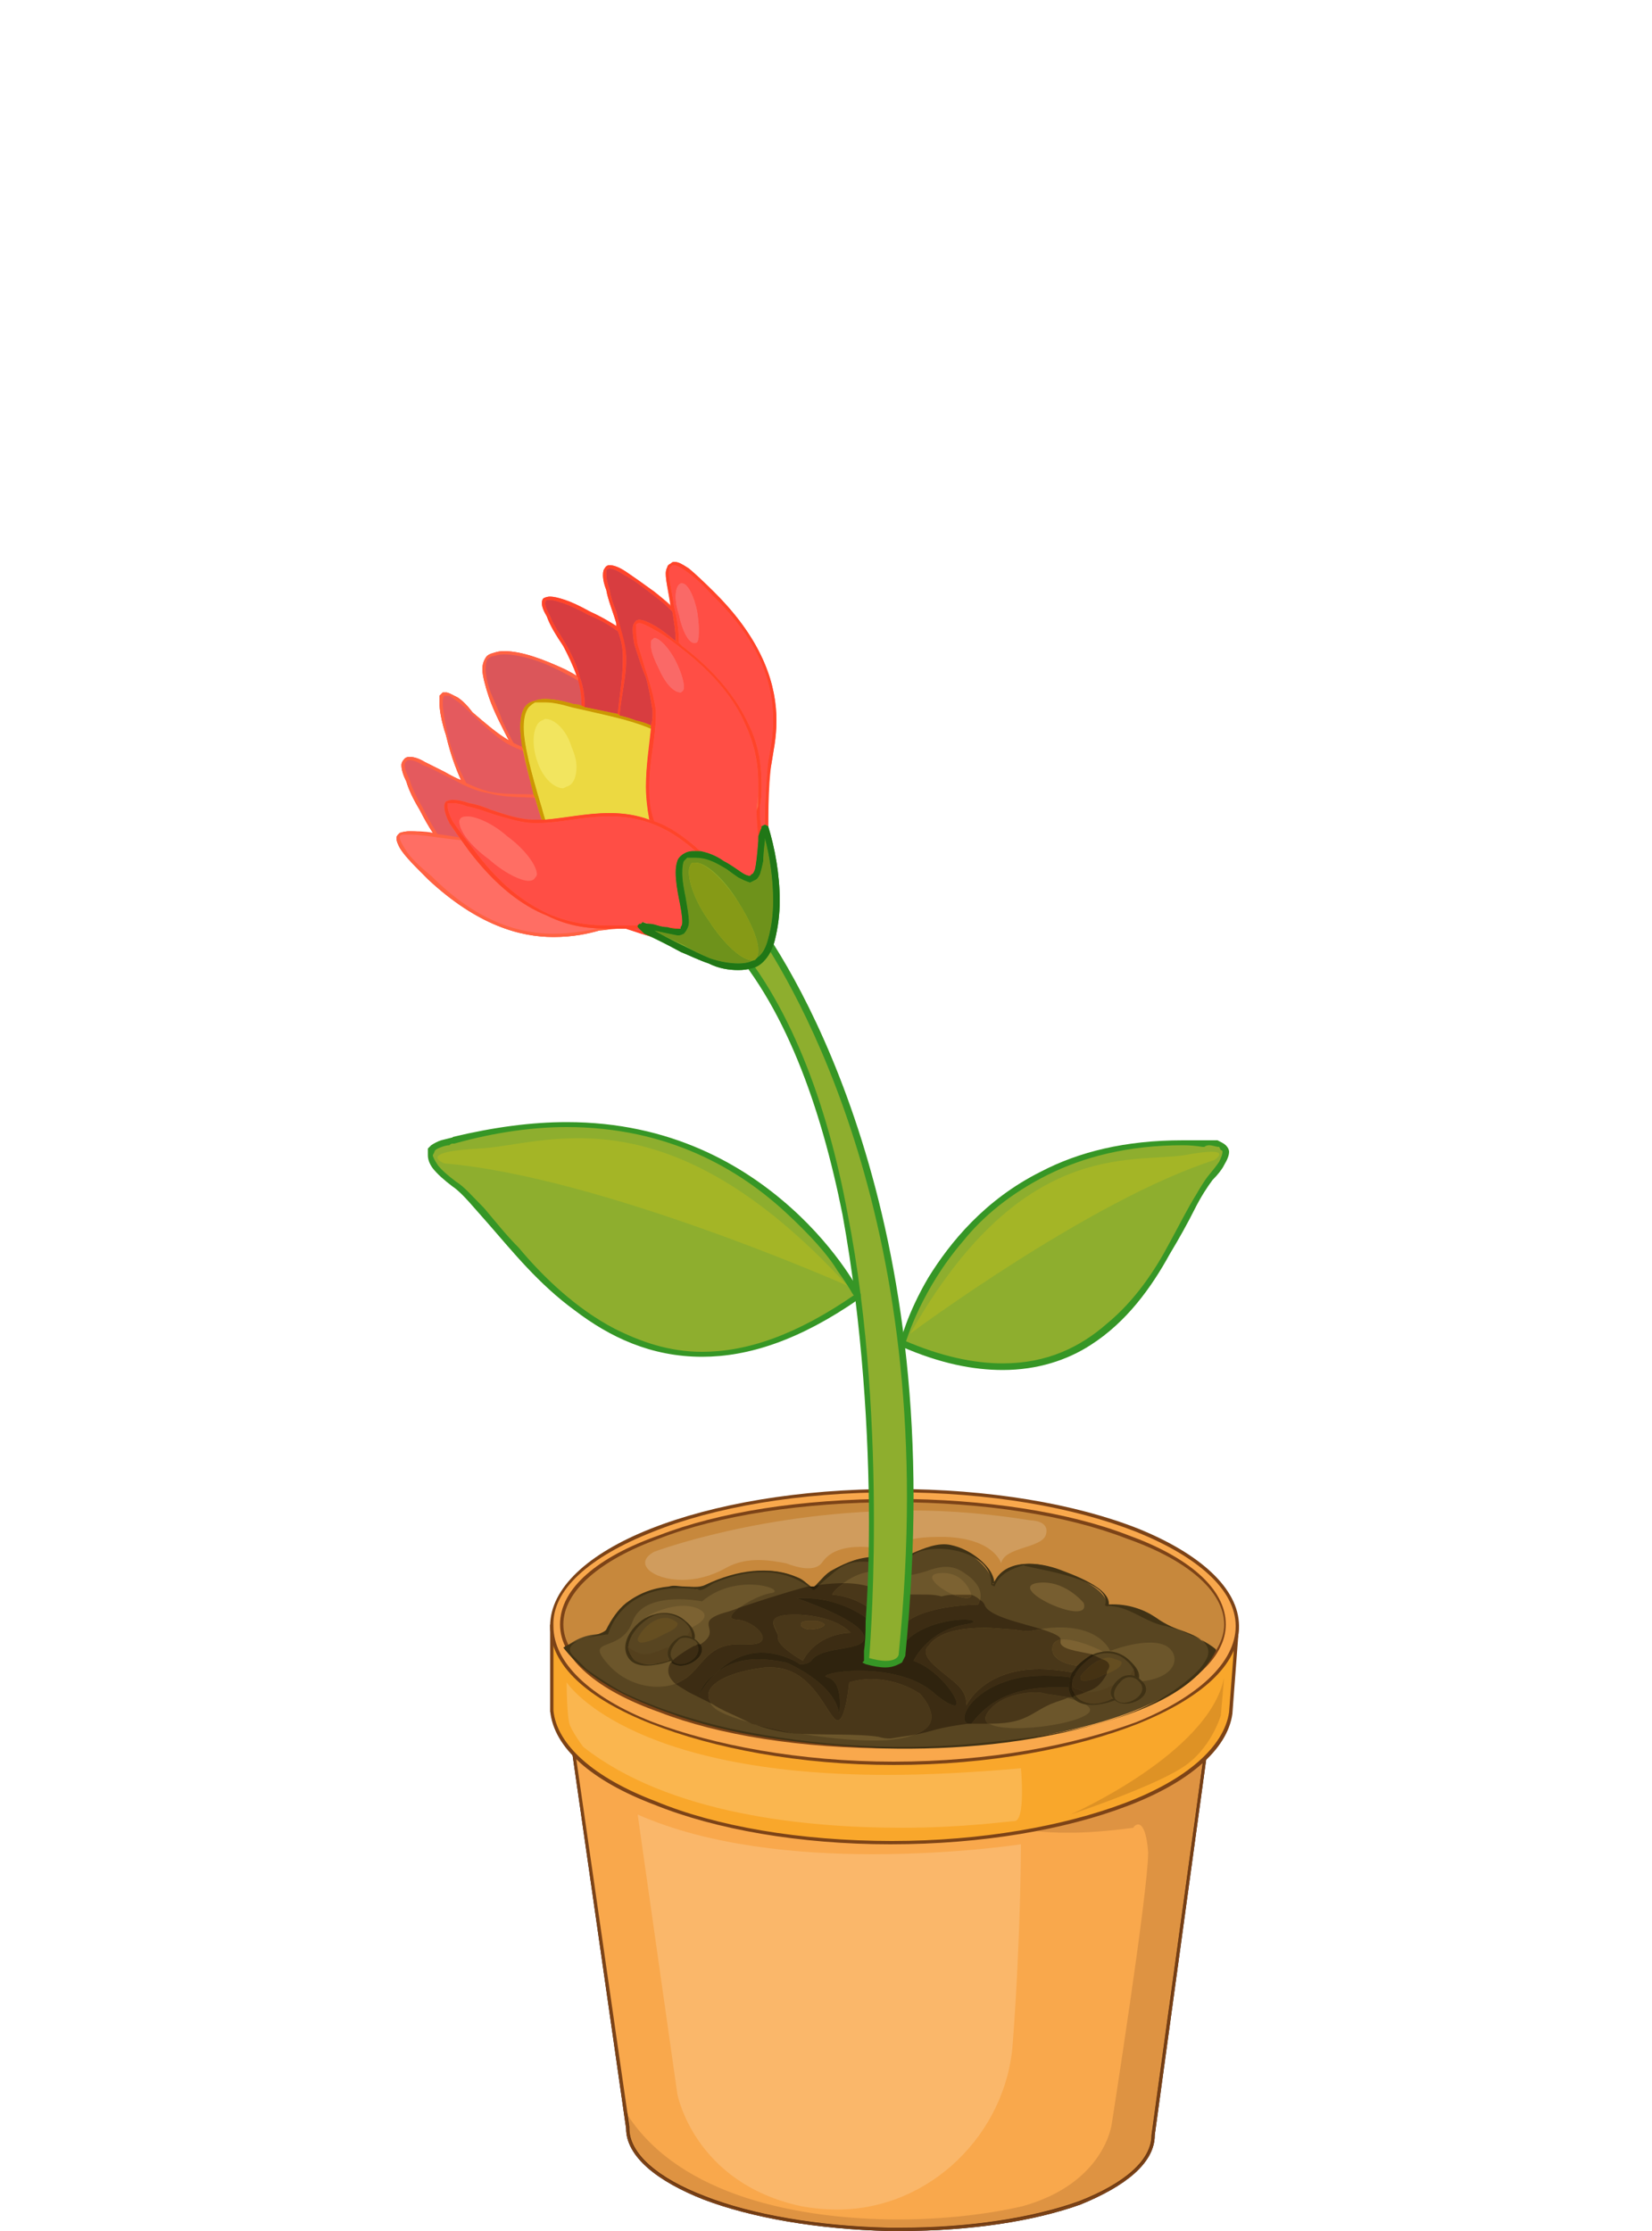 <svg version="1.2" xmlns="http://www.w3.org/2000/svg" viewBox="0 0 100 135" width="100" height="135">
	<title>flower_in_a_pot_05-svg</title>
	<style>
		.s0 { fill: #b0c94f } 
		.s1 { fill: #8eae2e } 
		.s2 { fill: #369626 } 
		.s3 { fill: #a4b526 } 
		.s4 { fill: #f9a4a9 } 
		.s5 { fill: #cb393d } 
		.s6 { fill: #ff442a } 
		.s7 { fill: #d83d40 } 
		.s8 { fill: #ff4e45 } 
		.s9 { fill: #f6ed9c } 
		.s10 { fill: #fa6967 } 
		.s11 { fill: #f6868c } 
		.s12 { fill: #aa6b28 } 
		.s13 { fill: #2e1010 } 
		.s14 { fill: #f9a84c } 
		.s15 { fill: #7c4317 } 
		.s16 { fill: #fab76a } 
		.s17 { fill: #de9342 } 
		.s18 { fill: #6f3b14 } 
		.s19 { fill: #f9a72b } 
		.s20 { fill: #c7883c } 
		.s21 { fill: #584521 } 
		.s22 { fill: #403215 } 
		.s23 { fill: #6c562b } 
		.s24 { fill: #775e30 } 
		.s25 { fill: #d09c5d } 
		.s26 { fill: #7c6232 } 
		.s27 { fill: #463618 } 
		.s28 { fill: #de9225 } 
		.s29 { fill: #54401d } 
		.s30 { fill: #3d2e12 } 
		.s31 { fill: #654e21 } 
		.s32 { fill: #fab64f } 
		.s33 { fill: #3c2c13 } 
		.s34 { fill: #875723 } 
		.s35 { fill: #2b200c } 
		.s36 { fill: #493719 } 
		.s37 { fill: #543f1c } 
		.s38 { fill: #2f230e } 
		.s39 { fill: #392911 } 
		.s40 { fill: #291d0a } 
		.s41 { fill: #453213 } 
		.s42 { fill: #db565a } 
		.s43 { fill: #ff6243 } 
		.s44 { fill: #e45a5e } 
		.s45 { fill: #ff6e64 } 
		.s46 { fill: #f2e55f } 
		.s47 { fill: #dbb303 } 
		.s48 { fill: #ecd941 } 
		.s49 { fill: #cb9801 } 
		.s50 { fill: #6e921b } 
		.s51 { fill: #207716 } 
		.s52 { fill: #869a16 } 
	</style>
	<path id="Layer" class="s0" d="m52.3 75c-0.2 0-0.4 0.3-0.4 1.1 0.1 1.4 0.6 3.7 0.6 3.8 0.2 2.5 0.4 4.9 0.6 7.4q0.1 1.8 0 3.7c-0.1 2.2 0.2 3.1 0.4 3.1 0.4 0 0.9-1.6 0.9-3.9 0.1-2.6-0.2-5.2-0.5-7.8-0.2-1.4-0.4-2.8-0.5-4.2-0.1-0.8-0.3-1.6-0.5-2.3-0.2-0.6-0.4-0.9-0.6-0.9z"/>
	<path id="Layer" class="s1" d="m54.6 81.3c0 0 3.3-12.8 18.2-12.1 0 0 2.7-0.4 0.5 2.1-2.3 2.5-5.3 15.6-18.7 10z"/>
	<path id="Layer" class="s2" d="m54.6 81.3h0.2c0.1-0.3 1-3.3 3.5-6.2 1.2-1.5 2.9-2.9 5.1-4 2.2-1.1 4.9-1.8 8.2-1.8q0.6 0 1.2 0.1h0.1c0 0 0.1-0.1 0.3-0.1 0.2 0 0.4 0.1 0.6 0.1l0.1 0.2q0.1 0 0.1 0.1 0 0.2-0.2 0.6-0.2 0.3-0.7 0.9-0.3 0.4-0.7 1.1c-0.5 0.8-1 1.8-1.6 2.9-0.9 1.7-2.1 3.5-3.8 4.9-1.6 1.4-3.6 2.4-6.3 2.4-1.7 0-3.7-0.4-6-1.4l-0.1 0.2v0.2c2.3 1 4.3 1.4 6.1 1.4 2.1 0 3.9-0.6 5.3-1.5 2.2-1.4 3.7-3.5 4.8-5.5 0.6-1 1.1-1.9 1.5-2.7 0.4-0.8 0.8-1.4 1.1-1.8q0.5-0.5 0.7-0.9 0.3-0.5 0.3-0.8 0-0.2-0.2-0.4c-0.1-0.1-0.3-0.2-0.5-0.3q-0.3 0-0.5 0c-0.2 0-0.4 0-0.4 0v0.2-0.2q-0.6 0-1.2 0c-3.5 0-6.3 0.7-8.6 1.9-3.4 1.7-5.5 4.3-6.8 6.4-1.3 2.2-1.7 3.9-1.7 3.9l-0.1 0.2 0.2 0.1z"/>
	<path id="Layer" class="s3" d="m55.1 80.7c0 0 10.9-8.1 18.4-10.5 0 0 1.4-0.9-1.8-0.3-3.3 0.5-9.9-1-16.6 10.8z"/>
	<path id="Layer" class="s4" d="m26.4 53.2c-0.9-0.7-1.4-1.5-1.2-1.8 0.2-0.3 1.1 0 2 0.8 0.9 0.7 1.4 1.5 1.2 1.8-0.2 0.3-1.1-0.1-2-0.8z"/>
	<path id="Layer" class="s5" d="m30.5 39.6q-0.3 0-0.6 0.1-0.2 0-0.4 0.2-0.1 0.2-0.1 0.6c0 0.4 0.1 0.9 0.3 1.4 0.2 0.5 0.5 1.1 0.7 1.7q0.4 0.7 0.7 1.4 0.3 0.1 0.5 0.2-0.1-0.7-0.1-1.2 0-0.7 0.2-1.1 0.2-0.4 0.7-0.5 0.2-0.1 0.6-0.1 0.7 0 1.7 0.3 0.3 0 0.5 0.1 0-0.8-0.2-1.5-0.4-0.3-0.9-0.5c-1.3-0.7-2.6-1.1-3.6-1.1z"/>
	<path id="Layer" class="s6" d="m30.5 39.4q-0.3 0-0.6 0.1-0.4 0.1-0.5 0.3-0.2 0.3-0.2 0.7c0 0.4 0.2 1.1 0.4 1.7 0.3 0.9 0.8 1.8 1.2 2.6q0.2 0.1 0.3 0.2-0.3-0.7-0.7-1.4c-0.2-0.6-0.5-1.2-0.7-1.7-0.2-0.5-0.3-1-0.3-1.4q0-0.4 0.1-0.6 0.2-0.2 0.4-0.2 0.3-0.1 0.6-0.1c1 0 2.3 0.4 3.6 1.1q0.5 0.2 0.9 0.5v-0.2l-0.1-0.1q-0.3-0.2-0.7-0.4c-1.3-0.6-2.6-1.1-3.7-1.1z"/>
	<path id="Layer" class="s7" d="m27 42.1h-0.1q-0.1 0.1-0.1 0.4c0 0.4 0.1 1 0.3 2q0.5 1.7 1.1 2.9c0.5 0.2 1 0.4 1.4 0.5 0.8 0.1 1.7 0.1 2.7 0.2q-0.4-1.6-0.6-2.7-0.6-0.2-1-0.4c-1-0.6-2-1.7-2.8-2.4q-0.4-0.3-0.7-0.5-0.1 0-0.2 0z"/>
	<path id="Layer" class="s6" d="m27 41.9h-0.2q-0.1 0.1-0.2 0.2 0 0.2 0 0.4c0 0.4 0.1 1.1 0.4 2q0.4 1.6 0.9 2.7 0.2 0.1 0.3 0.2-0.6-1.2-1.1-2.9c-0.2-1-0.3-1.6-0.3-2q0-0.3 0.1-0.4h0.1q0.1 0 0.2 0 0.3 0.2 0.7 0.5c0.8 0.7 1.8 1.8 2.8 2.4q0.4 0.2 1 0.4v-0.2q-0.3-0.1-0.6-0.2-0.1-0.1-0.3-0.2c-0.7-0.4-1.5-1.1-2.2-1.7-0.3-0.4-0.6-0.7-0.9-0.9q-0.2-0.1-0.4-0.2-0.2-0.1-0.3-0.1z"/>
	<path id="Layer" class="s7" d="m24.8 46q-0.2 0-0.2 0.1-0.1 0-0.1 0.2 0 0.3 0.3 0.9 0.2 0.7 0.8 1.7 0.4 0.9 0.9 1.6 0.1 0 0.2 0 0.6 0.1 1.1 0.2-0.3-0.5-0.6-0.9-0.3-0.6-0.3-1 0-0.2 0.1-0.3 0.2-0.1 0.4-0.1 0.4 0 1 0.2 0.6 0.1 1.3 0.4c0.9 0.3 1.8 0.6 2.6 0.6q0.2 0 0.3 0 0.1 0 0.2 0-0.1-0.3-0.2-0.6-0.1-0.4-0.2-0.7c-1-0.1-2-0.1-2.8-0.3-0.7-0.1-1.4-0.4-2.1-0.8-0.7-0.3-1.3-0.7-1.9-0.9-0.3-0.2-0.6-0.3-0.8-0.3z"/>
	<path id="Layer" class="s6" d="m24.8 45.8q-0.2 0-0.3 0.1-0.2 0.2-0.2 0.4 0 0.4 0.3 1 0.2 0.7 0.8 1.7 0.4 0.8 0.8 1.4 0.2 0.1 0.3 0.1-0.5-0.7-0.9-1.6-0.6-1-0.8-1.7-0.3-0.6-0.3-0.9 0-0.2 0.1-0.2 0-0.1 0.2-0.1c0.2 0 0.5 0.1 0.8 0.3 0.6 0.2 1.2 0.6 1.9 0.9 0.7 0.4 1.4 0.7 2.1 0.8 0.8 0.2 1.8 0.2 2.8 0.3l-0.1-0.2c-1-0.1-1.9-0.1-2.7-0.2-0.4-0.1-0.9-0.3-1.4-0.5q-0.1-0.1-0.3-0.2-0.5-0.2-1-0.5-0.6-0.3-1.2-0.6-0.5-0.3-0.9-0.3z"/>
	<path id="Layer" fill-rule="evenodd" class="s8" d="m26.7 50.7q0.6 0.1 1.3 0.2 0.2 0.3 0.4 0.6c1.6 2.1 3.2 3.3 4.7 3.9 1.1 0.5 2 0.7 2.9 0.8-0.6 0.1-1.5 0.3-2.5 0.3-1.9 0-4.5-0.6-7.4-3.5q-1.1-0.9-1.5-1.5-0.2-0.3-0.3-0.5-0.1-0.2-0.1-0.3v-0.1q0.1-0.1 0.2-0.1 0.1 0 0.4 0c0.5 0 1.2 0.1 1.9 0.2zm-0.3 2.5c0.7 0.5 1.4 0.9 1.7 0.9q0.2 0 0.3-0.1l0.1-0.2c0-0.4-0.5-1-1.3-1.6-0.7-0.6-1.4-0.9-1.7-0.9q-0.2 0-0.3 0.1l-0.1 0.2c0 0.3 0.5 1 1.3 1.6z"/>
	<path id="Layer" class="s6" d="m24.8 50.3q-0.3 0-0.6 0.1l-0.1 0.1q-0.1 0.1-0.1 0.2 0 0.2 0.1 0.4c0.2 0.5 0.8 1.1 1.8 2.1 3 2.8 5.6 3.5 7.6 3.5 1.2 0 2.1-0.2 2.8-0.4q0.3 0 0.7-0.1h-0.1q-0.4 0-0.9 0c-0.6 0.1-1.5 0.3-2.5 0.3-1.9 0-4.5-0.6-7.4-3.5q-1.1-0.9-1.5-1.5-0.2-0.3-0.3-0.5-0.1-0.2-0.1-0.3v-0.1q0.1-0.1 0.2-0.1 0.1 0 0.4 0c0.5 0 1.2 0.1 1.9 0.2q0.6 0.1 1.3 0.2l-0.2-0.2q-0.5-0.1-1.1-0.2-0.1 0-0.2 0-0.1 0-0.3-0.1c-0.5-0.1-1-0.1-1.4-0.1z"/>
	<path id="Layer" class="s9" d="m33 43.5l-0.2 0.1c-0.3 0.1-0.5 0.6-0.5 1.2q0 0.6 0.2 1.2c0.3 1 1 1.7 1.6 1.7l0.2-0.1c0.4-0.1 0.6-0.6 0.6-1.2q0-0.5-0.3-1.2c-0.3-1-1-1.7-1.6-1.7z"/>
	<path id="Layer" class="s10" d="m28.3 49.4q-0.3 0-0.4 0.1-0.1 0.1-0.1 0.2c0 0.6 0.7 1.5 1.8 2.3 0.9 0.8 1.9 1.3 2.4 1.3q0.3 0 0.4-0.2 0.1-0.1 0.1-0.2c0-0.5-0.7-1.5-1.8-2.3-0.9-0.8-1.9-1.2-2.4-1.2z"/>
	<path id="Layer" class="s11" d="m25.5 51.3q-0.2 0-0.3 0.1l-0.1 0.2c0 0.3 0.5 1 1.3 1.6 0.7 0.5 1.3 0.9 1.7 0.9q0.2 0 0.3-0.1l0.1-0.2c0-0.4-0.5-1-1.3-1.6-0.7-0.6-1.4-0.9-1.7-0.9z"/>
	<path id="Layer" class="s12" d="m73.1 105.1l-3.3 24.1c0 3.3-7.2 5.8-16 5.7-8.7-0.1-15.8-2.9-15.8-6.1l-3.7-25.8z"/>
	<path id="Layer" class="s13" d="m73.1 105.1h-0.1l-3.3 24.1c0 1.5-1.6 2.9-4.4 4-2.8 1-6.6 1.6-10.8 1.6q-0.3 0-0.7 0c-4.3-0.1-8.3-0.8-11.1-1.9-2.9-1.1-4.6-2.6-4.6-4.1v-0.1l-3.7-25.6 38.7 2.1v-0.1-0.1l-38.8-2.1h-0.1v0.1l3.7 25.8 0.1-0.1h-0.1v0.1c0 1.7 1.9 3.2 4.7 4.3 2.9 1.1 6.9 1.8 11.2 1.9q0.4 0 0.7 0c4.3 0 8.1-0.6 10.9-1.6 2.7-1.1 4.5-2.5 4.5-4.2h-0.1 0.1l3.3-24.1v-0.1h-0.1z"/>
	<path id="Layer" class="s14" d="m73.1 105.1l-3.3 24.1c0 3.3-7.2 5.8-16 5.7-8.7-0.1-15.8-2.9-15.8-6.1l-3.7-25.8z"/>
	<path id="Layer" class="s15" d="m73.1 105.1h-0.1l-3.3 24.1c0 1.5-1.6 2.9-4.4 4-2.8 1-6.6 1.6-10.8 1.6q-0.3 0-0.7 0c-4.3-0.1-8.3-0.8-11.1-1.9-2.9-1.1-4.6-2.6-4.6-4.1v-0.1l-3.7-25.6 38.7 2.1v-0.1-0.1l-38.8-2.1h-0.1v0.1l3.7 25.8 0.1-0.1h-0.1v0.1c0 1.7 1.9 3.2 4.7 4.3 2.9 1.1 6.9 1.8 11.2 1.9q0.4 0 0.7 0c4.3 0 8.1-0.6 10.9-1.6 2.7-1.1 4.5-2.5 4.5-4.2h-0.1 0.1l3.3-24.1v-0.1h-0.1z"/>
	<path id="Layer" class="s16" d="m38.6 109.8l2.4 16.9c0 0 1 5.4 7.5 6.8q1.1 0.2 2.2 0.2c5.6 0 10.2-4.6 10.6-10 0.5-6.6 0.5-12.1 0.5-12.1 0 0-3.9 0.6-9 0.6-4.5 0-9.9-0.5-14.2-2.4z"/>
	<path id="Layer" class="s17" d="m72.8 106.7c-1.1 1-2.7 1.8-4.6 2.6-1.6 0.6-3.5 1.1-5.5 1.5q0.8 0.1 2 0.1c1.1 0 2.4-0.1 3.9-0.3 0 0 0.1-0.2 0.3-0.2 0.2 0 0.5 0.3 0.6 1.7 0 2.4-2.2 16.4-2.2 16.4 0 0-0.4 3.6-5.4 5-1.7 0.4-4.4 0.8-7.5 0.8-6 0-13.2-1.4-16.4-6.3l0.1 0.7v0.1c0 1.5 1.7 3 4.6 4.1 2.8 1.1 6.8 1.8 11.1 1.9q0.4 0 0.7 0c4.2 0 8-0.6 10.8-1.6 2.8-1 4.4-2.5 4.4-4z"/>
	<path id="Layer" class="s18" d="m72.9 106.6q-0.1 0-0.1 0.1l-3.1 22.5c0 1.5-1.6 2.9-4.4 4-2.8 1-6.6 1.6-10.8 1.6q-0.3 0-0.7 0c-4.3-0.1-8.3-0.8-11.1-1.9-2.9-1.1-4.6-2.6-4.6-4.1v-0.1l-0.1-0.7q0-0.1-0.1-0.2l0.1 0.9c0 3.3 7.1 6.1 15.8 6.2q0.4 0 0.7 0c8.5 0 15.3-2.5 15.3-5.7z"/>
	<path id="Layer" class="s19" d="m33.4 98.4l3.7 0.2c3.7-2.2 9.9-3.5 16.9-3.5 7.7 0 14.5 1.7 18 4.2 1.4-0.4 2.9-0.9 2.9-0.9l-0.4 5.3c-0.6 4.3-9.5 7.8-20.5 7.8-11.2 0-20.3-3.6-20.6-8v-0.1-4.8z"/>
	<path id="Layer" class="s15" d="m33.4 98.4v0.1l3.7 0.2 0.1-0.1c3.7-2.1 9.8-3.4 16.8-3.4 7.7 0 14.5 1.7 17.9 4.2h0.1c1.5-0.4 2.9-0.9 2.9-0.9v-0.1h-0.1l-0.4 5.2 0.1 0.1v-0.1h-0.1c-0.3 2.1-2.6 4.1-6.3 5.5-3.7 1.4-8.7 2.3-14.1 2.3-5.6 0-10.7-0.9-14.3-2.4-3.7-1.4-6-3.4-6.2-5.5v-0.1-4.8h-0.1l-0.1 0.1h0.1l0.1-0.1v-0.2h-0.1-0.1v0.2h0.1 0.1l-0.2-0.1v0.1 4.8 0.1 0.1l0.1-0.1h-0.1c0.2 2.3 2.6 4.3 6.3 5.7 3.7 1.5 8.8 2.4 14.3 2.4 5.6 0 10.6-0.9 14.3-2.3 3.7-1.4 6.1-3.4 6.4-5.6h-0.1v0.1l0.1-0.1 0.4-5.3v-0.1h-0.1c0 0-1.5 0.5-3 0.9l0.1 0.1v-0.1c-3.5-2.5-10.3-4.2-18-4.2-7 0-13.2 1.3-16.9 3.5v0.1-0.1l-3.7-0.2h-0.1v0.1z"/>
	<path id="Layer" class="s14" d="m33.4 98.4c0 4.6 9.3 8.3 20.7 8.3 11.5 0 20.8-3.7 20.8-8.3 0-4.5-9.3-8.2-20.8-8.2-11.4 0-20.7 3.7-20.7 8.2z"/>
	<path id="Layer" class="s15" d="m33.4 98.4h-0.1c0 2.4 2.3 4.4 6.1 5.9 3.8 1.5 9 2.5 14.7 2.5 5.8 0 11-1 14.8-2.5 3.7-1.5 6.1-3.5 6.1-5.9 0-2.3-2.4-4.4-6.1-5.9-3.8-1.5-9-2.4-14.8-2.4-5.7 0-10.9 0.9-14.7 2.4-3.8 1.5-6.1 3.6-6.1 5.9h0.1 0.1c-0.1-2.2 2.2-4.2 6-5.7 3.7-1.5 8.9-2.4 14.6-2.4 5.8 0 10.9 0.9 14.7 2.4 3.7 1.5 6 3.5 6 5.7 0 2.2-2.3 4.3-6 5.8-3.8 1.4-8.9 2.4-14.7 2.4-5.7 0-10.9-1-14.6-2.4-3.8-1.5-6-3.6-6-5.8z"/>
	<path id="Layer" class="s20" d="m34 98.3c0 4.1 9 7.4 20.1 7.4 11.1 0 20-3.3 20-7.4 0-4.2-8.9-7.5-20-7.5-11.1 0-20.1 3.3-20.1 7.5z"/>
	<path id="Layer" class="s15" d="m34 98.3h-0.1c0 2.1 2.3 4 6 5.3 3.6 1.4 8.6 2.2 14.2 2.2 5.5 0 10.6-0.8 14.2-2.2 3.6-1.3 5.9-3.2 5.9-5.3 0-2.2-2.3-4.1-5.9-5.4-3.6-1.4-8.7-2.2-14.2-2.2-5.6 0-10.6 0.8-14.2 2.2-3.7 1.3-6 3.2-6 5.4h0.1 0.1c0-2 2.2-3.9 5.8-5.2 3.6-1.4 8.7-2.2 14.2-2.2 5.5 0 10.5 0.8 14.1 2.2 3.7 1.3 5.9 3.2 5.9 5.2 0 1.9-2.2 3.8-5.9 5.1-3.6 1.4-8.6 2.2-14.1 2.2-5.5 0-10.6-0.8-14.2-2.2-3.6-1.3-5.8-3.2-5.8-5.1z"/>
	<path id="Layer" class="s21" d="m67 97.2c0 0 0.4-1-2.9-2.2-3.2-1.2-4 0.9-4 0.9 0 0 0.1-0.9-1.6-2-1.7-1.1-4.3 0.7-4.3 0.7-2.8-1.3-4.9 1.6-4.9 1.6-2.6-2.6-7 0-7 0-4.5-1-5.6 2.7-5.6 2.7-1.1-0.1-1.9 0.3-2.5 0.8 2.2 3.2 10 5.8 19.3 6 10.1 0.2 18.4-2.3 20-5.8-1.1-1.2-3.2-1.6-3.2-1.6-1-1.4-3.3-1.1-3.3-1.1z"/>
	<path id="Layer" class="s22" d="m67.1 97.2c0.3-1.1-2.4-2-2.9-2.2-1.3-0.5-3.3-0.7-4 0.7-0.1 0.2-0.1 0.2-0.1 0.1 0.1 0 0.1 0 0.1 0.1 0-0.3-0.1-0.6-0.3-0.9-0.5-0.7-1.4-1.3-2.3-1.5-0.8-0.2-1.7 0.2-2.4 0.5q-0.5 0.2-1 0.5c0.1-0.1-1.3-0.3-1.1-0.3-1 0-1.8 0.3-2.7 0.8-0.4 0.2-0.7 0.6-1 0.9-0.4 0.4-0.4-0.1-1-0.4-1.8-0.8-3.8-0.5-5.7 0.4-0.4 0.2-0.9 0.1-1.3 0.1-0.3 0-0.6-0.1-0.9 0-1 0.1-1.8 0.4-2.6 1-0.5 0.4-0.9 1-1.2 1.6-0.1 0.3-2.1 0.7-2.6 1.1 1.7 2.2 4.5 3.3 7.1 4.2 3.9 1.3 8.2 1.7 12.3 1.9 4.4 0.1 8.8-0.3 13-1.5 2.5-0.7 5.8-1.9 7.1-4.4v-0.1c-1.1-0.9-2.5-1.1-3.6-1.9-0.9-0.6-1.9-0.9-3.1-0.8-0.1 0 0.1 0.1 0.1 0.1 1.3-0.1 2.3 1 3.6 1.2 1 0.3 3.3 0.8 2.3 2.2-0.3 0.5-0.8 0.9-1.3 1.3-3.1 2.4-7.7 3.1-11.5 3.5-5.3 0.6-10.7 0.3-15.9-0.8-2.2-0.5-4.4-1.2-6.5-2.2q-1.1-0.6-2.2-1.4-0.4-0.4-0.8-0.8c-1-1 2-1.3 2.1-1.3 0.8-2.4 3.3-3.1 5.5-2.7 0.2 0.1 0.7-0.3 0.9-0.4 1.9-0.8 4.2-1.1 6 0.4h0.1q0.5-0.5 1-0.9c1.3-1.2 2.1-0.7 3.9-0.7 0.4 0.1 0.9-0.4 1.2-0.6 1.4-0.7 4.7-0.1 4.6 1.9l0.2 0.1c0.3-0.8 1.1-1.1 1.8-1.3-0.5 0.1 5.4 0.7 4.9 2.4z"/>
	<path id="Layer" class="s23" d="m42.5 96.9c0 0-3.5-0.7-4.2 1.2-0.7 2-3 0.9-1.5 2.6 1.4 1.6 3.7 1.7 4.8 0.8 1-0.9 1.4-2.1 3.5-2 2 0.2 0.7-1.4-0.5-1.5-1.2 0 1.1-1.5 2.1-1.6 1-0.2-2.1-1.3-4.2 0.5z"/>
	<path id="Layer" class="s23" d="m51.5 98.8c0 0-0.8-1-3.2-1.1-2.5 0-1.1 0.9-1.2 1.4-0.1 0.5 1.5 1.4 1.5 1.4 0 0 0.7-1.6 2.9-1.7z"/>
	<path id="Layer" class="s23" d="m50.4 96.5c-0.2 0 1.5-1.9 3.3-1.3 0.8 0.3 1.6 0.1 2.3-0.1 0.8-0.3 1.6-0.5 2.4 0.1 1.5 1 0.8 1.9 0.8 1.9 0 0-4.5 0-4.9 1.9 0 0-1.4-2.3-3.9-2.5z"/>
	<path id="Layer" class="s23" d="m62.3 98.7c0 0-0.4 0-0.9-0.1-1.5-0.2-4.3-0.3-5.2 1 0 0-0.6 0.4 0.5 1.3 1 0.9 1.8 1.2 1.8 2.3 0 0 1.4-3.2 7-1.8 5.6 1.3 6.3-1.1 5.1-1.8-1.1-0.6-3.4 0.3-3.4 0.3 0 0-0.8-2.1-4.9-1.2z"/>
	<path id="Layer" class="s24" d="m65.6 97c0 0-1.2-1.5-2.9-1.2-1.7 0.4 3.4 2.7 2.9 1.2z"/>
	<path id="Layer" class="s23" d="m55.7 102.5c0 0-1.9-1.4-4.3-0.7 0 0-0.2 2.3-0.7 2.3-0.6-0.1-1.5-3.5-4.4-3.2-2.9 0.3-4.2 1.5-3 2.5 1.2 0.9 7 2.1 10.4 1.9 3.5-0.3 2.8-1.9 2-2.8z"/>
	<path id="Layer" class="s23" d="m63.3 102.5c0 0-2.4-0.3-3.5 1.1-1.1 1.4 3.9 1.1 5.7 0.3 1.8-0.8-2-1.4-2.2-1.4z"/>
	<path id="Layer" class="s25" d="m55.2 91.4c-9 0-15.6 2.5-15.6 2.5-1.3 0.7-0.1 1.7 1.7 1.7 0.8 0 1.7-0.2 2.6-0.7 0.7-0.4 1.4-0.5 2-0.5 0.6 0 1.2 0.1 1.7 0.2 0.5 0.2 1 0.3 1.3 0.3 0.4 0 0.7-0.1 0.9-0.4 0.5-0.7 1.4-0.9 2.3-0.9 1 0 1.8 0.3 1.8 0.3 0 0 0.2-0.9 2.9-0.9q0.1 0 0.4 0c3 0.1 3.4 1.6 3.4 1.6 0.2-1 2.4-0.9 2.7-1.7 0.3-0.9-0.9-0.9-0.9-0.9-2.5-0.4-4.9-0.6-7.2-0.6z"/>
	<path id="Layer" class="s26" d="m42.6 97.6c-0.1-0.2-1-0.8-2.8-0.1-1.8 0.7-0.8 1.6 0.6 1.4 1.3-0.2 2.5-0.8 2.2-1.3z"/>
	<path id="Layer" class="s26" d="m49.5 98.1c0 0-1.2-0.2-1 0.3 0.2 0.5 2.2 0 1-0.3z"/>
	<path id="Layer" class="s26" d="m58.8 96.5c0 0-0.4-1.5-2-1.3-1.5 0.2 2 2.2 2 1.3z"/>
	<path id="Layer" class="s26" d="m66.7 99.9c0 0-3-1.5-3-0.1 0 1.5 4.1 1.1 3 0.1z"/>
	<path id="Layer" class="s27" d="m58.8 104.3q-0.1 0-0.2 0 0.1 0 0.1 0 0.1 0 0.1 0 0 0 0 0z"/>
	<path id="Layer" class="s28" d="m74.1 101.5c-0.9 4.6-9.3 8.3-9.3 8.3 0 0 4.8-1.6 6.7-2.8 1.8-1.1 2.4-3.2 2.4-3.2z"/>
	<path id="Layer" class="s21" d="m41.5 98.1c0 0-1.4-1.2-2.8 0.2-1.4 1.4-0.7 2.6 0.8 2.4 1.5-0.1 3.5-1.4 2-2.6z"/>
	<path id="Layer" class="s22" d="m41.5 98.1c-0.5-0.5-1.3-0.6-1.9-0.4-1 0.2-2.3 1.7-1.5 2.7 0.6 0.7 2 0.3 2.8 0 0.4-0.2 0.9-0.6 1.1-1.1 0.2-0.4-0.1-0.9-0.5-1.2h-0.1c0.8 0.7 0.5 1.5-0.3 2-0.8 0.6-2.3 1-2.9 0.1-0.6-0.9 0.6-2.1 1.3-2.4 0.6-0.3 1.4-0.1 1.9 0.3z"/>
	<path id="Layer" class="s29" d="m41.8 98.6q-0.1 0.2-0.2 0.4 0.1 0 0.3 0.1 0-0.3-0.1-0.5z"/>
	<path id="Layer" class="s30" d="m41.8 98.5q0 0 0 0.1 0.1 0.2 0.1 0.5 0 0 0.1 0 0-0.3-0.2-0.6z"/>
	<path id="Layer" class="s29" d="m38 99.6q0 0.3 0.2 0.6c0.2 0.4 0.6 0.5 1.1 0.5 0.4 0 0.8-0.1 1.2-0.2-0.2-0.3-0.1-0.6 0-0.8q-0.1 0-0.2 0c0 0-0.7 0.4-1.3 0.4q-0.2 0-0.4-0.1c-0.3-0.1-0.5-0.3-0.6-0.4z"/>
	<path id="Layer" class="s30" d="m38.2 98.9c-0.6 1 0 1.8 1.1 1.8q0.1 0 0.2 0 0.5 0 1-0.2 0 0 0 0c-0.4 0.1-0.8 0.2-1.2 0.2-0.5 0-0.9-0.1-1.1-0.5q-0.2-0.3-0.2-0.6 0-0.2 0.2-0.6z"/>
	<path id="Layer" class="s31" d="m40.3 97.9c-0.9 0-1.5 0.9-1.5 0.9q-0.2 0.3-0.2 0.4c0 0.1 0.1 0.2 0.2 0.2 0.3 0 0.8-0.2 1-0.3 0.3-0.2 1.2-0.5 1.2-0.8q0.1-0.1-0.3-0.3-0.2-0.1-0.4-0.1z"/>
	<path id="Layer" class="s21" d="m42.1 99.3c0 0-0.6-0.6-1.3 0.1-0.6 0.8-0.2 1.4 0.5 1.3 0.7-0.1 1.6-0.8 0.8-1.4z"/>
	<path id="Layer" class="s22" d="m42.2 99.3c-0.2-0.2-0.6-0.4-0.9-0.3-0.6 0.2-1.2 1-0.7 1.5 0.6 0.8 2.6-0.3 1.6-1.2h-0.1c0.8 0.9-1 1.9-1.4 1.1-0.3-0.4 0.1-0.9 0.4-1.2 0.3-0.2 0.7-0.1 1 0.1z"/>
	<path id="Layer" class="s21" d="m68.3 100.5c0 0-1.3-1.3-2.7 0.1-1.5 1.4-0.7 2.6 0.8 2.5 1.5-0.2 3.4-1.4 1.9-2.6z"/>
	<path id="Layer" class="s22" d="m68.4 100.5c-0.5-0.5-1.2-0.7-1.9-0.5-1 0.2-2.4 1.7-1.6 2.7 0.7 0.8 2.1 0.4 2.8 0.1 0.5-0.2 1-0.6 1.2-1.1 0.2-0.5-0.2-0.9-0.5-1.2-0.1-0.1-0.3-0.1-0.2 0 1.9 1.6-2.4 3.6-3.2 1.9-0.5-0.8 0.6-1.8 1.2-2.2 0.7-0.3 1.5-0.2 2 0.3 0.1 0 0.3 0 0.2 0z"/>
	<path id="Layer" class="s29" d="m67.4 102q-0.1 0-0.3 0.1c0 0-0.6 0.3-1.2 0.3q-0.1 0-0.2 0-0.2 0.1-0.6 0.2c0.2 0.3 0.6 0.5 1.1 0.5 0.3 0 0.8-0.1 1.1-0.3-0.1-0.2-0.1-0.5 0.1-0.8zm1.2-1.1q0 0.2-0.2 0.5 0.2 0 0.3 0 0-0.2-0.1-0.5z"/>
	<path id="Layer" class="s30" d="m65.1 102.6q-0.1 0-0.1 0c0.2 0.3 0.6 0.5 1.1 0.5q0.1 0 0.3 0 0.5-0.1 1-0.3 0 0 0 0 0 0-0.1 0c-0.3 0.2-0.8 0.3-1.1 0.3-0.5 0-0.9-0.2-1.1-0.5zm3.5-1.8q0 0 0 0.1 0.1 0.3 0.1 0.5 0.1 0 0.1 0.1 0.1-0.3-0.2-0.7z"/>
	<path id="Layer" class="s31" d="m67.1 100.3q-0.2 0-0.4 0.1c0.4 0.1 0.6 0.4 0.3 0.8q0 0 0 0.1c0.4-0.2 0.9-0.4 0.9-0.7q0-0.1-0.4-0.2-0.2-0.1-0.4-0.1z"/>
	<path id="Layer" class="s21" d="m69 101.7c0 0-0.7-0.7-1.3 0.1-0.7 0.7-0.3 1.3 0.4 1.3 0.7-0.1 1.6-0.8 0.9-1.4z"/>
	<path id="Layer" class="s22" d="m69.1 101.7c-0.3-0.3-0.6-0.4-1-0.3-0.4 0.1-1.2 0.9-0.7 1.4 0.7 0.8 2.7-0.2 1.7-1.1h-0.2c0.9 0.8-0.9 1.8-1.4 1.1-0.2-0.4 0.1-0.8 0.3-1 0.3-0.4 0.8-0.4 1.1-0.1z"/>
	<path id="Layer" class="s32" d="m34.3 101.8c0 0 0 2.1 0.2 2.6 0.2 0.5 0.8 1.3 0.8 1.3 5.2 4.1 13.5 4.9 19.3 4.9 3.7 0 6.5-0.4 6.8-0.4 0.7 0 0.4-3.2 0.4-3.2q-4.5 0.4-8.1 0.4c-15.8 0-19.4-5.6-19.4-5.6z"/>
	<path id="Layer" fill-rule="evenodd" class="s33" d="m50.4 96.5c2.5 0.2 3.9 2.5 3.9 2.5 0.4-1.8 4.5-1.9 4.9-1.9q0 0 0 0c0 0 0.1-0.1 0.1-0.3q0.2 0.1 0.3 0.3c0.2 0.7 2.2 1.1 3.5 1.5q-0.3 0-0.8 0.1 0 0 0 0c-0.1 0-0.4 0-0.9-0.1-0.5 0-1.1-0.1-1.8-0.1-1.3 0-2.8 0.2-3.4 1.1 0 0-0.6 0.4 0.5 1.3 1 0.9 1.8 1.2 1.8 2.3 0 0 1-2.2 4.4-2.2q0.9 0 2 0.2-0.1 0.2-0.1 0.3-0.7-0.1-1.6-0.1-0.6 0-1.4 0.1c-3 0.6-3.9 2.6-3.2 2.8-0.7 0.1-1.4 0.2-2.1 0.4q-0.7 0.2-1.3 0.3c1.8-0.5 1.2-1.7 0.5-2.5 0 0-1.2-0.9-3-0.9q-0.6 0-1.3 0.2c0 0-0.2 2.3-0.7 2.3q0 0 0 0c-0.6-0.1-1.4-3.2-4-3.2q-0.2 0-0.4 0c-2.6 0.3-4 1.3-3.2 2.2-0.4-0.2-0.8-0.4-1.4-0.7q-0.5-0.3-0.8-0.5 0.4-0.2 0.7-0.4c1-0.8 1.3-2 3.1-2q0.2 0 0.4 0 0.1 0 0.3 0c1.6 0 0.4-1.4-0.8-1.5-0.5 0-0.4-0.3 0.1-0.7 1.2-0.4 2.7-0.9 4.2-1.3q0.2 0.1 0.3 0.2h0.1q0.2-0.1 0.3-0.3 0.8-0.1 1.5-0.1c-0.5 0.3-0.8 0.7-0.7 0.7zm-2 4.2c-0.1-0.1-1.1-0.7-2.3-0.7-0.8 0-1.8 0.3-2.7 1.2-0.9 0.6-1.1 1.4-1.1 1.4q0.5-0.9 1.1-1.4c0.5-0.4 1.3-0.8 2.5-0.8q0.7 0 1.7 0.2c0 0 2.9 1.2 3.2 3.1 0 0 0.3-1.9-0.7-2.2-0.5-0.1 0.5-0.4 1.9-0.4 1.5 0 3.4 0.3 4.6 1.4 0.6 0.5 1 0.7 1.2 0.7 0.5 0-0.8-2.1-2.5-2.7 0 0 0.8-1.8 3.1-2.2 0.8-0.1 0.6-0.3 0-0.3-1 0-3.2 0.4-4 1.9 0 0-1.9-3.2-5.8-3.2q-0.2 0-0.4 0c0 0 3.9 1.3 4.1 2.3 0.2 1-2.5 0.5-3.2 1.5 0 0-0.2 0.2-0.5 0.2q-0.1 0-0.2 0zm3.1-1.9c0 0-0.8-1-3.2-1.1q-0.1 0-0.2 0c-2.2 0-0.9 1-1 1.4-0.1 0.5 1.5 1.4 1.5 1.4 0 0 0.7-1.6 2.9-1.7z"/>
	<path id="Layer" class="s34" d="m49.3 96q-0.1 0-0.3 0 0 0 0 0 0.1 0 0.1 0 0.1 0.1 0.2 0z"/>
	<path id="Layer" class="s33" d="m45.5 104.3q0.1 0 0.1 0c0.7 0.3 1.6 0.5 2.5 0.6-0.9-0.2-1.8-0.4-2.6-0.6zm3.5-8.3q0 0 0 0 0 0 0 0z"/>
	<path id="Layer" class="s35" d="m49.6 95.9q-0.1 0-0.3 0.1-0.1 0-0.2 0 0 0-0.1 0 0 0 0 0 0 0-0.1 0 0.2 0.1 0.3 0.2h0.1q0.2-0.1 0.3-0.3z"/>
	<path id="Layer" class="s36" d="m44.7 97.3q-0.5 0.2-0.9 0.3c-1.9 0.6 0 1-1.4 1.9 0.4 0.6-0.5 1.3-1.2 1.3q-0.3 0-0.6-0.2-0.4 0.7 0.3 1.3 0.4-0.2 0.7-0.4c1-0.8 1.3-2 3.1-2q0.2 0 0.4 0 0.1 0 0.3 0c1.6 0 0.4-1.4-0.8-1.5-0.5 0-0.4-0.3 0.1-0.7z"/>
	<path id="Layer" fill-rule="evenodd" class="s36" d="m48.3 97.7c2.4 0.1 3.2 1.1 3.2 1.1-2.2 0.1-2.9 1.7-2.9 1.7 0 0-1.6-0.9-1.5-1.4 0.1-0.5-1.2-1.4 1-1.4q0.1 0 0.2 0zm1.2 0.4c0 0-0.3 0-0.5 0-0.3 0-0.6 0-0.5 0.3 0.1 0.1 0.3 0.2 0.5 0.2 0.6 0 1.4-0.3 0.5-0.5z"/>
	<path id="Layer" class="s36" d="m51.1 95.8q0 0 0 0c-0.5 0.3-0.8 0.7-0.7 0.7 2.5 0.2 3.9 2.5 3.9 2.5 0.4-1.8 4.5-1.9 4.9-1.9q0 0 0 0c0 0 0.1-0.1 0.1-0.3q-0.2-0.2-0.5-0.3 0 0.2-0.3 0.2c-0.2 0-0.5-0.1-0.8-0.2-0.4 0-0.7 0.1-0.7 0.1-1.1-0.3-2 0.2-4.4-0.6q-0.7-0.2-1.5-0.2z"/>
	<path id="Layer" class="s36" d="m59.6 98.5c-1.3 0-2.8 0.2-3.4 1.1 0 0-0.6 0.4 0.5 1.3 1 0.9 1.8 1.2 1.8 2.3 0 0 1-2.2 4.4-2.2q0.9 0 2 0.2 0.2-0.2 0.3-0.4c-0.7-0.1-1.5-0.4-1.5-1 0-0.4 0.2-0.5 0.5-0.6 0-0.2-0.5-0.4-1.1-0.6q-0.3 0-0.8 0.1 0 0 0 0c-0.1 0-0.4 0-0.9-0.1-0.5 0-1.1-0.1-1.8-0.1z"/>
	<path id="Layer" class="s36" d="m46.7 100.9q-0.2 0-0.4 0c-2.6 0.3-4 1.3-3.2 2.2 0.6 0.4 1.2 0.6 2.4 1.2 0.8 0.2 1.7 0.4 2.6 0.6 1.8 0.1 3.9 0 5.1 0.2q0.3 0.1 0.7 0.1 0.6-0.1 1.3-0.2c1.8-0.5 1.2-1.7 0.5-2.5 0 0-1.2-0.9-3-0.9q-0.6 0-1.3 0.2c0 0-0.2 2.3-0.7 2.3q0 0 0 0c-0.6-0.1-1.4-3.2-4-3.2z"/>
	<path id="Layer" class="s37" d="m49 98.1c-0.3 0-0.6 0-0.5 0.3 0.1 0.1 0.3 0.2 0.5 0.2 0.6 0 1.4-0.3 0.5-0.5 0 0-0.3 0-0.5 0z"/>
	<path id="Layer" class="s37" d="m58.2 96.5q-0.3 0-0.5 0c0.3 0.1 0.6 0.2 0.8 0.2q0.3 0 0.3-0.2-0.3 0-0.6 0z"/>
	<path id="Layer" class="s37" d="m64.2 99.2c-0.3 0.1-0.5 0.2-0.5 0.6 0 0.6 0.8 0.9 1.5 1 0.3-0.3 0.6-0.5 0.9-0.7-0.9-0.2-2-0.3-1.9-0.8q0 0 0-0.1z"/>
	<path id="Layer" fill-rule="evenodd" class="s38" d="m43.4 101.2c-0.9 0.6-1.1 1.4-1.1 1.4q0.5-0.9 1.1-1.4zm5.2-4.5q-0.2 0-0.4 0c0 0 3.9 1.3 4.1 2.3 0.2 1-2.5 0.5-3.2 1.5 0 0-0.2 0.2-0.5 0.2q-0.1 0-0.2 0c-0.1-0.1-1.1-0.7-2.3-0.7-0.8 0-1.8 0.3-2.7 1.2 0.5-0.4 1.3-0.8 2.5-0.8q0.7 0 1.7 0.2c0 0 2.9 1.2 3.2 3.1 0 0 0.3-1.9-0.7-2.2-0.5-0.1 0.5-0.4 1.9-0.4 1.5 0 3.4 0.3 4.6 1.4 0.6 0.5 1 0.7 1.2 0.7 0.5 0-0.8-2.1-2.5-2.7 0 0 0.8-1.8 3.1-2.2 0.8-0.1 0.6-0.3 0-0.3-1 0-3.2 0.4-4 1.9 0 0-1.9-3.2-5.8-3.2z"/>
	<path id="Layer" class="s33" d="m63.8 102.1c-3.6 0-4.7 1.9-5 2.2q0.4 0 0.7 0 0.1 0 0.2 0 0.1 0 0.1 0c-0.2-0.2-0.2-0.4 0-0.7 0.7-1 2.2-1.2 2.9-1.2 0.4 0 0.6 0.1 0.6 0.1 0.1 0 0.7 0.1 1.4 0.2q0.1 0 0.2 0-0.2-0.3-0.2-0.6-0.5 0-0.9 0z"/>
	<path id="Layer" class="s36" d="m62.7 102.4c-0.7 0-2.2 0.2-2.9 1.2-0.2 0.3-0.2 0.5 0 0.7q0.1 0 0.2 0c2.4 0 2.5-0.9 4.2-1.4q0.3-0.1 0.5-0.2c-0.7-0.1-1.3-0.2-1.4-0.2 0 0-0.2-0.1-0.6-0.1z"/>
	<path id="Layer" class="s38" d="m63.2 101.4q-0.6 0-1.4 0.1c-3 0.6-3.9 2.6-3.2 2.8q0.1 0 0.2 0c0.3-0.3 1.4-2.2 5-2.2q0.4 0 0.9 0 0-0.3 0.1-0.6-0.7-0.1-1.6-0.1z"/>
	<path id="Layer" class="s33" d="m42.2 99.5q-0.1 0.1-0.2 0.1-0.9 0.5-1.3 0.9 0.2 0.2 0.5 0.2c0.6 0 1.3-0.6 1-1.2z"/>
	<path id="Layer" class="s35" d="m42.4 99.5q-0.1 0-0.2 0c0.3 0.6-0.4 1.2-1 1.2q-0.3 0-0.5-0.2 0 0.1-0.1 0.1 0.3 0.2 0.6 0.2c0.7 0 1.6-0.7 1.2-1.3z"/>
	<path id="Layer" class="s33" d="m66.3 100.2q0 0-0.1 0c-0.5 0.3-1.3 1-1.3 1.7 0 0.2 0.2 0.3 0.6 0.4q0.1 0.1 0.2 0.1c0.6-0.2 0.9-0.4 1.3-1.1q-0.2 0-0.3 0.1c-0.2 0.1-0.7 0.3-1 0.3-0.2 0-0.3 0-0.3-0.2q0-0.1 0.2-0.3c0 0 0.5-0.6 1.1-0.8q-0.2-0.1-0.4-0.2z"/>
	<path id="Layer" class="s35" d="m66.1 100.1c-0.3 0.2-0.6 0.4-0.9 0.7q-0.1 0.2-0.3 0.4-0.1 0.2-0.1 0.3-0.1 0.3-0.1 0.6 0 0.3 0.2 0.6 0.1 0 0.1-0.1c-0.3-0.3-0.3-0.8 0-1.3h0.1q-0.3 0.4-0.2 0.6c0-0.7 0.8-1.4 1.3-1.7q0.1 0 0.1 0-0.1 0-0.2-0.1z"/>
	<path id="Layer" class="s39" d="m64.9 101.9q-0.1 0.3 0.1 0.5 0 0.1 0.1 0.2 0.4-0.1 0.6-0.2-0.1 0-0.2-0.1c-0.4-0.1-0.6-0.2-0.6-0.4z"/>
	<path id="Layer" class="s40" d="m65 101.3c-0.3 0.5-0.3 1 0 1.3q0 0 0.1 0-0.1-0.1-0.1-0.2-0.2-0.2-0.1-0.5-0.1-0.2 0.2-0.6z"/>
	<path id="Layer" class="s41" d="m66.7 100.4c-0.6 0.2-1.1 0.8-1.1 0.8q-0.2 0.2-0.2 0.3c0 0.2 0.1 0.2 0.3 0.2 0.3 0 0.8-0.2 1-0.3q0.1-0.1 0.3-0.1 0-0.1 0-0.2c0.3-0.3 0.1-0.6-0.3-0.7z"/>
	<path id="Layer" class="s1" d="m52.5 100.5c0 0 2.7-31.9-8.7-44l1.4-1.4c0 0 12.6 15.4 9.4 45.1 0 0-0.1 0.8-2.1 0.3z"/>
	<path id="Layer" class="s2" d="m52.5 100.5h0.1c0 0 0.3-3.4 0.3-8.4 0-5.2-0.3-12.1-1.6-18.7-1.2-6.5-3.5-12.9-7.3-17l-0.2 0.1 0.2 0.2 1.3-1.4-0.1-0.2-0.1 0.2c0.5 0.7 9.8 12.7 9.8 35.3q0 4.5-0.5 9.5l0.2 0.1-0.2-0.1 0.1 0.1-0.1-0.1 0.1 0.1-0.1-0.1c0 0 0 0.1-0.1 0.2-0.1 0.1-0.3 0.2-0.7 0.2q-0.4 0-1.1-0.2v0.2l-0.1 0.2q0.7 0.2 1.2 0.2c0.5 0 0.8-0.2 1-0.3 0.1-0.2 0.2-0.4 0.2-0.4q0.5-5.1 0.5-9.6c0-23.5-9.9-35.6-10-35.6l-0.1-0.1-1.6 1.6 0.1 0.2c3.8 4 6 10.3 7.3 16.8 1.2 6.6 1.6 13.4 1.6 18.6 0 2.5-0.1 4.6-0.2 6q0 1.2-0.1 1.8 0 0.3 0 0.4 0 0.2 0 0.2l-0.1 0.1 0.2 0.1z"/>
	<path id="Layer" class="s1" d="m51.9 78.4c0 0-7.1-14.1-24.4-9.4 0 0-3.3 0.3 0 2.6 3.3 2.4 10.3 16.9 24.4 6.8z"/>
	<path id="Layer" class="s2" d="m51.9 78.4l0.2-0.1c0 0-1.3-2.6-4.2-5.2-2.9-2.6-7.3-5.2-13.6-5.2-2.1 0-4.4 0.3-6.9 0.9l0.1 0.2v-0.2c0 0-0.4 0.1-0.8 0.2q-0.3 0.1-0.6 0.3-0.1 0.1-0.2 0.2 0 0.2 0 0.4 0 0.4 0.3 0.8 0.4 0.5 1.2 1.1c0.6 0.4 1.3 1.3 2.2 2.3 1.4 1.6 3 3.6 5.2 5.2 2.1 1.6 4.6 2.8 7.7 2.8 2.8 0 5.9-1 9.5-3.5l0.1-0.1v-0.2l-0.2 0.1-0.1-0.1c-3.6 2.5-6.6 3.5-9.3 3.5-2 0-3.7-0.6-5.3-1.4-2.3-1.2-4.3-3.1-5.8-4.9-0.8-0.8-1.5-1.7-2.1-2.4-0.7-0.7-1.2-1.3-1.7-1.6q-0.8-0.6-1.1-1c-0.2-0.3-0.3-0.5-0.3-0.6l0.1-0.2q0-0.1 0.2-0.2c0.2-0.1 0.5-0.2 0.7-0.2q0.1-0.1 0.2-0.1h0.1c2.5-0.7 4.8-1 6.8-1 6.2 0 10.5 2.6 13.3 5.2 1.4 1.3 2.5 2.5 3.1 3.5q0.5 0.7 0.8 1.2 0.1 0.2 0.2 0.3v0.1z"/>
	<path id="Layer" class="s3" d="m51.3 77.8c0 0-14.9-6.6-24.4-7.4 0 0-1.8-0.7 2.1-0.9 4-0.2 11.3-3.7 22.3 8.3z"/>
	<path id="Layer" class="s3" d="m45 58.1c0 0-2.2-0.2-3.1-0.9-1-0.7 1.7-0.7 3 0.4l0.2 0.7z"/>
	<path id="Layer" class="s42" d="m31.8 46.3c0 0-3.9-6.3-1.9-6.7 2-0.4 5.8 1.4 7.3 3.3 1.4 1.9 4.3 9.1-5.4 3.4z"/>
	<path id="Layer" class="s43" d="m31.8 46.3h0.1q0 0-0.1-0.2c-0.3-0.4-0.9-1.4-1.4-2.5-0.2-0.6-0.5-1.2-0.7-1.7-0.2-0.5-0.3-1.1-0.3-1.4q0-0.4 0.1-0.6 0.2-0.2 0.4-0.2 0.3-0.1 0.6-0.1c1 0 2.3 0.4 3.6 1.1 1.2 0.6 2.4 1.4 3 2.3 0.3 0.4 0.7 1 1 1.8 0.3 0.7 0.5 1.5 0.5 2.1q0 0.7-0.3 1c-0.2 0.3-0.6 0.5-1.1 0.5-1 0-2.7-0.6-5.4-2.1l-0.1 0.1c2.7 1.6 4.4 2.1 5.5 2.1q0.9 0 1.2-0.4c0.3-0.3 0.4-0.7 0.4-1.2 0-0.7-0.2-1.5-0.5-2.2-0.3-0.8-0.7-1.4-1.1-1.9-0.6-0.8-1.8-1.7-3-2.3-1.3-0.6-2.6-1.1-3.7-1.1q-0.3 0-0.6 0.1-0.4 0.1-0.5 0.3-0.2 0.3-0.2 0.7c0 0.4 0.2 1.1 0.4 1.7 0.7 1.9 2.1 4.2 2.1 4.2z"/>
	<path id="Layer" class="s44" d="m43.7 50.7c0 0-1.5-3.9-1.9-5.6-0.3-1.7-0.7-5.4-6.1-8-5.4-2.7-1.4 1.3-0.7 3.9 0.8 2.6-0.3 6.3 4.5 9.3 4.9 3 4.2 0.4 4.2 0.4z"/>
	<path id="Layer" class="s43" d="m43.7 50.7h0.1c0 0-0.1-0.3-0.3-0.7-0.4-1.1-1.3-3.7-1.6-4.9-0.1-0.9-0.3-2.2-1.1-3.7-0.9-1.5-2.3-3.1-5.1-4.4q-0.9-0.5-1.5-0.7-0.6-0.2-0.9-0.2-0.2 0-0.4 0.1-0.1 0.1-0.1 0.3 0 0.3 0.3 0.8c0.2 0.5 0.6 1.2 1 1.8 0.4 0.7 0.7 1.3 0.9 1.9 0.3 1.3 0.2 2.9 0.7 4.5 0.4 1.7 1.3 3.4 3.8 4.9 1.8 1.1 2.8 1.5 3.4 1.5 0.4 0 0.6-0.2 0.8-0.3 0.1-0.2 0.1-0.4 0.1-0.6 0-0.2 0-0.3 0-0.3h-0.1-0.1c0 0.1 0 0.2 0 0.3 0 0.2 0 0.3-0.1 0.5-0.1 0.1-0.2 0.2-0.6 0.2-0.5 0-1.5-0.4-3.3-1.5-2.4-1.4-3.3-3.1-3.8-4.7-0.4-1.6-0.3-3.2-0.7-4.5-0.2-0.9-0.7-1.8-1.2-2.6q-0.4-0.6-0.6-1.1c-0.2-0.4-0.3-0.6-0.3-0.8q0-0.1 0.1-0.2 0 0 0.2 0 0.2 0 0.8 0.2 0.6 0.2 1.5 0.7c2.7 1.3 4.2 2.8 5 4.3 0.8 1.4 1 2.7 1.1 3.6 0.2 0.9 0.7 2.3 1.1 3.5 0.4 1.2 0.8 2.1 0.8 2.1z"/>
	<path id="Layer" class="s44" d="m37.8 54.6c0 0-3.3-2.2-4.7-2.9-1.5-0.7-4.7-1.9-6-7.2-1.4-5.3 1.4-0.9 3.6 0.4 2.2 1.2 5.8 1.1 7.6 6 1.7 4.9-0.5 3.7-0.5 3.7z"/>
	<path id="Layer" class="s43" d="m37.8 54.6v-0.1c0 0-0.8-0.5-1.8-1.2-1-0.6-2.1-1.3-2.9-1.7-0.7-0.3-1.9-0.8-3-1.8-1.2-1.1-2.3-2.7-3-5.3-0.2-1-0.3-1.6-0.3-2q0-0.3 0.1-0.4h0.1q0.1 0 0.2 0 0.3 0.2 0.7 0.5c0.8 0.7 1.8 1.8 2.8 2.4 1.1 0.6 2.5 0.9 3.9 1.6 1.4 0.7 2.7 1.9 3.6 4.4 0.5 1.3 0.6 2.2 0.6 2.8 0 0.4 0 0.6-0.1 0.7q-0.2 0.2-0.4 0.2-0.2-0.1-0.3-0.1l-0.1-0.1h-0.1v0.1l-0.1 0.1c0 0 0.3 0.1 0.6 0.1 0.2 0 0.4 0 0.5-0.2q0.2-0.2 0.2-0.8c0-0.6-0.2-1.5-0.7-2.9-0.8-2.5-2.2-3.7-3.6-4.5-1.4-0.7-2.9-1-3.9-1.6-0.7-0.4-1.5-1.1-2.2-1.7-0.3-0.4-0.6-0.7-0.9-0.9q-0.2-0.1-0.4-0.2-0.2-0.1-0.3-0.1h-0.2q-0.1 0.1-0.2 0.2 0 0.2 0 0.4c0 0.4 0.1 1.1 0.4 2 0.6 2.7 1.8 4.4 2.9 5.4 1.2 1.1 2.4 1.6 3.1 1.9 0.8 0.3 1.9 1.1 2.9 1.7 0.5 0.3 1 0.6 1.3 0.8 0.3 0.2 0.5 0.4 0.5 0.4z"/>
	<path id="Layer" class="s44" d="m44.7 51.8c0 0-0.6-4.4-0.5-6.3 0-1.8 0.5-5.6-4.7-9.7-5.2-4-1.8 1.1-1.7 3.9 0.1 2.9-2 6.4 2.5 10.7 4.6 4.2 4.4 1.4 4.4 1.4z"/>
	<path id="Layer" class="s43" d="m44.7 51.8l0.1-0.1c0 0 0-0.2-0.1-0.6-0.1-1.2-0.4-3.8-0.4-5.3q0-0.1 0-0.3 0-0.5 0-1.2c0-1.1-0.1-2.4-0.8-3.8-0.6-1.5-1.8-3.1-3.9-4.7q-1.1-0.8-1.7-1.2-0.6-0.4-1-0.4-0.2 0-0.3 0.2-0.1 0.1-0.1 0.4 0 0.4 0.2 0.9c0.1 0.6 0.4 1.3 0.6 2 0.2 0.7 0.4 1.4 0.4 2q0 0.1 0 0.3c0 1.2-0.4 2.7-0.4 4.3 0 1.8 0.6 3.9 3 6.1 0.9 0.9 1.7 1.5 2.3 1.9 0.6 0.3 1 0.5 1.4 0.5q0.3 0 0.5-0.2c0.1-0.1 0.2-0.3 0.3-0.4 0-0.2 0-0.4 0-0.4v-0.1l-0.1 0.1h-0.1c0 0 0 0.3-0.1 0.4q0 0.2-0.2 0.3-0.1 0.1-0.3 0.1c-0.3 0-0.7-0.1-1.3-0.5-0.6-0.3-1.4-0.9-2.3-1.8-2.4-2.2-2.9-4.2-2.9-6 0-1.6 0.4-3 0.4-4.3q0-0.2 0-0.3c-0.1-0.8-0.4-1.8-0.6-2.7q-0.3-0.7-0.4-1.3-0.2-0.6-0.2-0.9 0-0.2 0-0.3 0.1-0.1 0.2-0.1 0.3 0 0.9 0.4 0.6 0.3 1.6 1.1c2.1 1.6 3.3 3.2 4 4.6 0.6 1.5 0.7 2.7 0.7 3.8q0 0.7 0 1.2 0 0.2 0 0.3c0 2 0.5 6 0.5 6z"/>
	<path id="Layer" class="s44" d="m40.2 56.9c0 0-4.1-1.4-6-1.7-1.8-0.2-5.6-0.3-8.7-6.2-3.1-5.9 1.3-1.6 4.1-1 2.8 0.6 6.6-1 10 4.2 3.4 5.3 0.6 4.7 0.6 4.7z"/>
	<path id="Layer" class="s43" d="m40.2 56.9l0.1-0.1c0 0-1.1-0.4-2.4-0.7-1.2-0.4-2.7-0.8-3.7-0.9-0.9-0.2-2.3-0.3-3.8-1.1-1.6-0.7-3.3-2.2-4.8-5.2q-0.6-1-0.8-1.7-0.3-0.6-0.3-0.9 0-0.2 0.1-0.2 0-0.1 0.2-0.1c0.2 0 0.5 0.1 0.8 0.3 0.6 0.2 1.2 0.6 1.9 0.9 0.7 0.4 1.4 0.7 2.1 0.8 1.4 0.4 3 0.1 4.7 0.5 1.8 0.3 3.5 1.2 5.2 3.8 1.3 2 1.7 3.1 1.7 3.7 0 0.4-0.1 0.5-0.2 0.7-0.2 0.1-0.4 0.1-0.5 0.1h-0.2l-0.1 0.1v0.1c0 0 0.1 0 0.3 0 0.1 0 0.4-0.1 0.6-0.2 0.2-0.1 0.3-0.4 0.3-0.8 0-0.7-0.4-1.8-1.7-3.8-1.7-2.6-3.6-3.6-5.3-3.9-1.8-0.4-3.4-0.1-4.8-0.4-0.8-0.2-1.8-0.7-2.7-1.2q-0.6-0.3-1.2-0.6-0.5-0.3-0.9-0.3-0.2 0-0.3 0.1-0.2 0.2-0.2 0.4 0 0.4 0.3 1 0.2 0.7 0.8 1.7c1.6 3 3.3 4.5 4.9 5.3 1.6 0.8 3 0.9 3.9 1 0.9 0.2 2.4 0.6 3.7 0.9 0.6 0.2 1.2 0.4 1.6 0.5q0.4 0.1 0.5 0.2 0.2 0 0.2 0v0.1z"/>
	<path id="Layer" class="s45" d="m42.5 55.9c0 0-4.4 0-6.2 0.4-1.8 0.3-5.5 1.4-10.3-3.2-3.4-3.2-1.6-2.9 0.7-2.5 1 0.2 2 0.3 2.8 0.2 2.9-0.3 6-3 10.9 0.9 4.9 3.8 2.1 4.2 2.1 4.2z"/>
	<path id="Layer" class="s43" d="m42.5 55.9v-0.1c0 0-1.1 0-2.5 0-1.3 0.1-2.8 0.2-3.8 0.4-0.6 0.1-1.6 0.3-2.7 0.3-1.9 0-4.5-0.6-7.4-3.5q-1.1-0.9-1.5-1.5-0.2-0.3-0.3-0.5-0.1-0.2-0.1-0.3v-0.1q0.1-0.1 0.2-0.1 0.1 0 0.4 0c0.5 0 1.2 0.1 1.9 0.2 0.8 0.1 1.6 0.2 2.3 0.2q0.3 0 0.5 0c0.9-0.1 1.8-0.4 2.7-0.7 0.9-0.2 1.9-0.5 3-0.5 1.5 0 3.2 0.5 5.1 2.1 1.2 0.9 1.9 1.6 2.3 2.1 0.4 0.5 0.6 0.9 0.6 1.2q0 0.2-0.1 0.3c-0.1 0.2-0.3 0.3-0.4 0.3l-0.2 0.1h-0.1l0.1 0.1v0.1c0 0 0.2-0.1 0.4-0.2q0.2-0.1 0.3-0.2 0.2-0.2 0.2-0.5c0-0.3-0.2-0.8-0.6-1.3-0.5-0.6-1.2-1.3-2.3-2.2-2-1.6-3.8-2.1-5.3-2.1-1.1 0-2.1 0.3-3.1 0.6-0.9 0.2-1.8 0.5-2.6 0.6q-0.2 0.1-0.5 0.1c-0.7 0-1.5-0.2-2.3-0.3-0.7-0.1-1.4-0.2-1.9-0.2q-0.3 0-0.6 0.1l-0.1 0.1q-0.1 0.1-0.1 0.2 0 0.2 0.1 0.4c0.2 0.5 0.8 1.1 1.8 2.1 3 2.8 5.6 3.5 7.6 3.5 1.2 0 2.1-0.2 2.8-0.4 0.9-0.1 2.4-0.2 3.7-0.3 0.7 0 1.3 0 1.7 0 0.5 0 0.8 0 0.8 0z"/>
	<path id="Layer" class="s45" d="m46.4 52.4c0 0-0.1-4.4 0.2-6.2 0.3-1.9 1.3-5.6-3.4-10.3-4.7-4.7-1.9 0.8-2.2 3.6-0.2 2.9-2.8 6.1 1.2 10.9 3.9 4.8 4.2 2 4.2 2z"/>
	<path id="Layer" class="s43" d="m46.4 52.4h0.1q0 0 0-0.3 0-0.3 0-0.8c0-1.4 0-3.9 0.2-5.1 0.1-0.7 0.3-1.5 0.3-2.6 0-2-0.7-4.7-3.7-7.7q-1-1-1.6-1.5-0.3-0.2-0.5-0.3-0.2-0.1-0.4-0.1-0.1 0-0.2 0.1-0.2 0.1-0.2 0.2-0.1 0.2-0.1 0.4c0 0.5 0.2 1.3 0.3 2.1 0.2 0.8 0.3 1.6 0.3 2.4q0 0.2 0 0.3c0 0.8-0.3 1.7-0.5 2.6-0.3 0.9-0.5 1.9-0.5 3 0 1.6 0.5 3.3 2.2 5.4 0.9 1.1 1.6 1.8 2.2 2.2 0.6 0.5 1 0.6 1.3 0.6q0.3 0 0.5-0.1c0.2-0.2 0.2-0.4 0.3-0.5 0.1-0.2 0.1-0.3 0.1-0.3h-0.1-0.1c0 0-0.1 0.2-0.2 0.4q0 0.1-0.2 0.2-0.1 0.1-0.3 0.1c-0.3 0-0.7-0.1-1.2-0.5-0.6-0.4-1.3-1.1-2.2-2.2-1.6-2.1-2.1-3.8-2.1-5.3 0-1.1 0.2-2 0.4-3 0.3-0.9 0.5-1.7 0.6-2.5q0-0.2 0-0.4c0-0.8-0.1-1.7-0.3-2.5-0.1-0.8-0.3-1.5-0.3-2q0-0.3 0.1-0.4l0.1-0.1h0.1q0.1 0 0.3 0.1c0.4 0.2 1.1 0.7 2 1.7 3.1 3 3.7 5.6 3.7 7.6 0 1-0.2 1.9-0.3 2.5-0.2 1.3-0.2 3.8-0.2 5.2 0 0.7 0 1.1 0 1.1z"/>
	<path id="Layer" class="s46" d="m40.9 54.6c0 0-6.5 0.2-8.2-5.7-1.8-5.8-1.5-7.3 2-6.2 3.5 1 7.1 1.1 7.7 4.5 0.6 3.4 5.1 9.2-1.5 7.4z"/>
	<path id="Layer" class="s47" d="m40.9 54.6v-0.1h-0.1c-0.3 0-1.9 0-3.6-0.7-1.7-0.7-3.6-2.1-4.4-4.9-0.7-2.3-1.1-3.9-1.1-4.9q0-0.8 0.3-1.2 0.2-0.2 0.4-0.3 0.3 0 0.6 0 0.6 0 1.6 0.2c1.8 0.6 3.6 0.8 5 1.4 0.7 0.3 1.3 0.7 1.8 1.2 0.4 0.5 0.8 1.1 0.9 1.9 0.2 1 0.7 2.2 1.1 3.4 0.5 1.1 0.9 2.3 0.9 3q0 0.6-0.3 0.9c-0.2 0.2-0.6 0.4-1.1 0.4q-0.8 0-2-0.4v0.1l-0.1 0.1q1.3 0.4 2.1 0.3 0.8 0 1.2-0.3c0.3-0.3 0.4-0.6 0.4-1.1 0-0.8-0.4-1.9-0.9-3.1-0.4-1.1-1-2.3-1.1-3.3-0.2-0.9-0.5-1.5-1-2.1-0.7-0.7-1.8-1.2-3-1.5-1.2-0.4-2.5-0.7-3.8-1q-1-0.3-1.7-0.3-0.4 0-0.6 0.1-0.5 0.1-0.7 0.5-0.2 0.4-0.2 1.1c0 1 0.4 2.7 1.1 5 0.8 2.8 2.8 4.2 4.5 5 1.8 0.7 3.4 0.7 3.7 0.7h0.1z"/>
	<path id="Layer" class="s45" d="m46.5 55.1c0 0-0.6-4.4-0.6-6.3 0.1-1.8 0.6-5.6-4.6-9.7-5.3-4-1.9 1-1.7 3.9 0.1 2.9-2.1 6.4 2.5 10.7 4.5 4.2 4.4 1.4 4.4 1.4z"/>
	<path id="Layer" class="s43" d="m46.5 55.1l0.1-0.1c0 0 0-0.2-0.1-0.6-0.1-1.2-0.5-3.8-0.5-5.3q0-0.1 0-0.3 0.1-0.5 0.1-1.2c0-1.1-0.1-2.4-0.8-3.8-0.7-1.5-1.9-3.1-4-4.7q-1-0.8-1.6-1.2-0.7-0.4-1-0.4-0.2 0-0.3 0.2-0.1 0.1-0.1 0.4 0 0.4 0.1 0.9c0.2 0.6 0.4 1.3 0.7 2 0.2 0.7 0.3 1.4 0.4 2q0 0.1 0 0.3c0 1.2-0.4 2.7-0.4 4.3 0 1.8 0.5 3.9 2.9 6.1 1 0.9 1.8 1.5 2.4 1.9 0.6 0.3 1 0.5 1.3 0.5q0.3 0 0.5-0.2c0.2-0.1 0.3-0.3 0.4-0.4 0-0.2 0-0.4 0-0.4v-0.1l-0.1 0.1h-0.1c0 0 0 0.3-0.1 0.4q-0.1 0.2-0.2 0.3-0.1 0.1-0.4 0.1c-0.2 0-0.7-0.1-1.2-0.5-0.6-0.3-1.4-0.9-2.3-1.8-2.4-2.2-2.9-4.2-2.9-6 0-1.6 0.4-3 0.4-4.3q0-0.2 0-0.3c-0.1-0.8-0.4-1.8-0.7-2.7q-0.2-0.7-0.4-1.3-0.1-0.6-0.2-0.9 0.1-0.2 0.1-0.3 0.1-0.1 0.2-0.1 0.2 0 0.9 0.4 0.6 0.3 1.6 1.1c2.1 1.6 3.3 3.2 3.9 4.6 0.7 1.5 0.8 2.7 0.8 3.7q0 0.8-0.1 1.3 0 0.2 0 0.3c0 2 0.6 6 0.6 6z"/>
	<path id="Layer" class="s45" d="m44.3 56.7c0 0-4.3-0.7-6.2-0.6-1.8 0.1-5.6 0.6-9.6-4.7-4.1-5.3 1-1.8 3.8-1.7 0.7 0 1.5-0.1 2.3-0.2 2.4-0.3 5.2-0.7 8.3 2.7 4.3 4.6 1.4 4.5 1.4 4.5z"/>
	<path id="Layer" class="s43" d="m44.3 56.7v-0.1c0 0-3.9-0.6-5.9-0.6q-0.1 0-0.3 0-0.5 0-1.2 0c-1.1 0-2.3-0.1-3.7-0.7-1.5-0.7-3-1.8-4.6-4q-0.8-1-1.2-1.6-0.4-0.6-0.3-0.9 0-0.1 0-0.2 0.1 0 0.3 0 0.4 0 0.9 0.2c0.6 0.1 1.3 0.4 2 0.6 0.7 0.2 1.4 0.4 2 0.4q0.2 0 0.3 0c1.3 0 2.7-0.4 4.3-0.4 1.8 0 3.8 0.5 6 2.9 0.9 1 1.4 1.7 1.8 2.3 0.4 0.6 0.5 1 0.5 1.3q0 0.2-0.1 0.4-0.2 0.2-0.4 0.2c-0.2 0.1-0.3 0.1-0.3 0.1h-0.1v0.1 0.1h0.1c0 0 0.3 0 0.5-0.2q0.2 0 0.3-0.2 0.2-0.2 0.2-0.5c0-0.3-0.2-0.8-0.5-1.4-0.4-0.6-1-1.4-1.9-2.3-2.2-2.4-4.3-3-6.1-3-1.6 0-3 0.4-4.3 0.4q-0.1 0-0.3 0c-0.8 0-1.7-0.3-2.6-0.6q-0.7-0.3-1.3-0.4-0.6-0.2-1-0.2-0.2 0-0.4 0.1-0.1 0.1-0.1 0.3 0 0.4 0.3 1 0.4 0.6 1.2 1.7c1.6 2.1 3.2 3.3 4.7 3.9 1.4 0.7 2.7 0.8 3.8 0.8q0.7 0 1.2 0 0.2 0 0.3 0c1 0 2.5 0.1 3.7 0.3 0.6 0 1.2 0.1 1.6 0.2 0.4 0 0.6 0.1 0.6 0.1z"/>
	<path id="Layer" class="s45" d="m44.3 56.7c0 0-4.3-0.7-6.2-0.6-1.8 0.1-5.6 0.6-9.6-4.7-4.1-5.3 1-1.8 3.8-1.7 0.7 0 1.5-0.1 2.3-0.2 2.4-0.3 5.2-0.7 8.3 2.7 4.3 4.6 1.4 4.5 1.4 4.5z"/>
	<path id="Layer" class="s43" d="m44.3 56.7v-0.1c0 0-3.9-0.6-5.9-0.6q-0.1 0-0.3 0-0.5 0-1.2 0c-1.1 0-2.3-0.1-3.7-0.7-1.5-0.7-3-1.8-4.6-4q-0.8-1-1.2-1.6-0.4-0.6-0.3-0.9 0-0.1 0-0.2 0.1 0 0.3 0 0.4 0 0.9 0.2c0.6 0.1 1.3 0.4 2 0.6 0.7 0.2 1.4 0.4 2 0.4q0.2 0 0.3 0c1.3 0 2.7-0.4 4.3-0.4 1.8 0 3.8 0.5 6 2.9 0.9 1 1.4 1.7 1.8 2.3 0.4 0.6 0.5 1 0.5 1.3q0 0.2-0.1 0.4-0.2 0.2-0.4 0.2c-0.2 0.1-0.3 0.1-0.3 0.1h-0.1v0.1 0.1h0.1c0 0 0.3 0 0.5-0.2q0.2 0 0.3-0.2 0.2-0.2 0.2-0.5c0-0.3-0.2-0.8-0.5-1.4-0.4-0.6-1-1.4-1.9-2.3-2.2-2.4-4.3-3-6.1-3-1.6 0-3 0.4-4.3 0.4q-0.1 0-0.3 0c-0.8 0-1.7-0.3-2.6-0.6q-0.7-0.3-1.3-0.4-0.6-0.2-1-0.2-0.2 0-0.4 0.1-0.1 0.1-0.1 0.3 0 0.4 0.3 1 0.4 0.6 1.2 1.7c1.6 2.1 3.2 3.3 4.7 3.9 1.4 0.7 2.7 0.8 3.8 0.8q0.7 0 1.2 0 0.2 0 0.3 0c1 0 2.5 0.1 3.7 0.3 0.6 0 1.2 0.1 1.6 0.2 0.4 0 0.6 0.1 0.6 0.1z"/>
	<path id="Layer" class="s1" d="m46.1 58c-1.2 1.2-3.3 0.2-4.8-0.6-4.5-2.2-1.8-1.1-0.3-1 0.8 0 0.4-1.2 0.2-2.4-0.2-1.2-0.3-2.4 1-2.3 2.5 0.2 3.7 3.6 3.9-0.8q0-0.4 0.2-0.8c0.7 2 1 4.7 0.4 6.7q-0.2 0.8-0.6 1.2z"/>
	<path id="Layer" class="s2" d="m46.1 58l-0.2-0.1q-0.2 0.2-0.5 0.3-0.3 0.1-0.7 0.1c-0.5 0-1.1-0.1-1.7-0.3-0.5-0.2-1.1-0.5-1.7-0.8-0.9-0.4-1.5-0.7-1.8-0.9q-0.3-0.2-0.4-0.3h-0.1l-0.1 0.1h0.1v-0.1l-0.1 0.1h0.1-0.2l0.2 0.1v-0.1h-0.2l0.2 0.1-0.1-0.1v0.1h0.1l-0.1-0.1v0.1q0.1 0 0.3 0.1c0.5 0 1.2 0.2 1.8 0.3h0.1q0.1 0 0.2-0.1 0.2-0.1 0.3-0.3 0.1-0.2 0.1-0.4c0-0.4-0.1-0.9-0.2-1.5-0.1-0.5-0.2-1-0.2-1.5q0-0.5 0.1-0.7 0.1-0.1 0.2-0.2 0.1 0 0.4 0h0.1c0.8 0.1 1.4 0.4 1.9 0.7q0.4 0.3 0.7 0.5c0.2 0.1 0.4 0.3 0.7 0.3q0.2 0 0.4-0.2 0.1-0.1 0.2-0.3 0.1-0.3 0.2-0.8 0-0.4 0.1-1.2c0-0.2 0-0.5 0.1-0.7l-0.1-0.1h-0.2c0.4 1.3 0.7 2.9 0.7 4.4 0 0.8-0.1 1.6-0.3 2.3q-0.2 0.8-0.6 1.1l0.2 0.1 0.1 0.2q0.5-0.5 0.7-1.3c0.2-0.8 0.3-1.6 0.3-2.4 0-1.6-0.3-3.2-0.7-4.5l-0.2-0.1-0.2 0.1c-0.1 0.3-0.2 0.6-0.2 0.9q-0.1 1.3-0.2 1.7-0.1 0.3-0.2 0.3l-0.1 0.1q-0.2 0-0.5-0.2c-0.3-0.2-0.7-0.5-1.1-0.7-0.5-0.3-1-0.5-1.6-0.6h-0.2q-0.3 0-0.5 0.1-0.4 0.2-0.5 0.5-0.1 0.3-0.1 0.7c0 0.5 0.1 1.1 0.2 1.6 0.1 0.5 0.2 1 0.2 1.4q0 0.2-0.1 0.3v0.1h-0.1-0.1c-0.3 0-0.8-0.1-1.2-0.2q-0.3-0.1-0.5-0.1-0.2 0-0.4-0.1l-0.1 0.1h-0.1l-0.1 0.2 0.1 0.1 0.1 0.1q0.1 0.1 0.2 0.2c0.4 0.2 1.1 0.5 2.2 1.1 0.5 0.2 1.1 0.5 1.7 0.7 0.6 0.3 1.2 0.4 1.8 0.4q0.4 0 0.8-0.1 0.4-0.1 0.7-0.4z"/>
	<path id="Layer" class="s3" d="m44.7 54.6c-1.1-1.6-2.3-2.7-2.8-2.4-0.5 0.4-0.1 1.9 1 3.5 1 1.6 2.3 2.7 2.8 2.4 0.5-0.4 0-1.9-1-3.5z"/>
	<path id="Layer" class="s7" d="m33.3 36.3q-0.2 0-0.2 0-0.1 0.1-0.1 0.2c0 0.2 0.1 0.4 0.3 0.8q0.2 0.5 0.6 1.1c0.5 0.8 1 1.7 1.2 2.6 0.2 0.5 0.3 1.1 0.3 1.8q1 0.2 2 0.4c0.1-1.1 0.3-2.2 0.3-3.2q0-0.2 0-0.3c0-0.5-0.1-1-0.3-1.5q-0.8-0.6-1.8-1-0.9-0.5-1.5-0.7-0.6-0.2-0.8-0.2z"/>
	<path id="Layer" class="s6" d="m33.3 36.1q-0.2 0-0.4 0.1-0.1 0.1-0.1 0.3 0 0.3 0.3 0.8c0.2 0.6 0.6 1.2 1 1.8 0.3 0.6 0.6 1.2 0.8 1.8l0.1 0.1v0.2q0.2 0.7 0.2 1.5l0.2 0.1c0-0.7-0.1-1.3-0.3-1.8-0.2-0.9-0.7-1.8-1.2-2.6q-0.4-0.6-0.6-1.1c-0.2-0.4-0.3-0.6-0.3-0.8q0-0.1 0.1-0.2 0 0 0.2 0 0.2 0 0.8 0.2 0.6 0.2 1.5 0.7 1 0.4 1.8 1 0-0.2-0.1-0.3-0.7-0.5-1.6-0.9-0.9-0.5-1.5-0.7-0.6-0.2-0.9-0.2z"/>
	<path id="Layer" class="s7" d="m36.9 34.4q-0.1 0-0.2 0.1 0 0.1 0 0.3 0 0.3 0.2 0.9 0.1 0.6 0.4 1.3c0.2 0.9 0.5 1.9 0.6 2.7q0 0.1 0 0.3c0 1-0.3 2.1-0.4 3.3q0.5 0.1 1 0.3 0.5 0.1 0.9 0.3 0.1-0.3 0.1-0.6 0-0.2 0-0.3c-0.1-0.6-0.2-1.3-0.4-2-0.3-0.7-0.5-1.4-0.7-2q-0.1-0.5-0.1-0.9 0-0.3 0.1-0.4 0.1-0.2 0.3-0.2 0.3 0 1 0.4 0.5 0.3 1.2 0.9c0-0.6-0.1-1.2-0.2-1.8q-0.6-0.6-1.3-1.1-1-0.8-1.6-1.1-0.6-0.4-0.9-0.4z"/>
	<path id="Layer" class="s6" d="m36.9 34.2q-0.2 0-0.3 0.2-0.1 0.1-0.1 0.4 0 0.4 0.2 0.9c0.1 0.6 0.4 1.3 0.6 2v0.2q0.1 0.1 0.1 0.3c0.2 0.5 0.3 1 0.3 1.5q0 0.1 0 0.3c0 1-0.2 2.1-0.3 3.2l0.1 0.1c0.1-1.2 0.4-2.3 0.4-3.3q0-0.2 0-0.3c0-0.8-0.4-1.8-0.6-2.7q-0.3-0.7-0.4-1.3-0.2-0.6-0.2-0.9 0-0.2 0-0.3 0.1-0.1 0.2-0.1 0.3 0 0.9 0.4 0.6 0.3 1.6 1.1 0.7 0.5 1.3 1.1l-0.1-0.2v-0.1q-0.5-0.5-1-0.9-1.1-0.8-1.7-1.2-0.6-0.4-1-0.4z"/>
	<path id="Layer" class="s7" d="m38.4 56.2q0.2 0 0.4 0.1l-0.1-0.1q-0.2 0-0.3 0z"/>
	<path id="Layer" class="s6" d="m38.4 56.2q-0.1 0-0.3 0-0.1 0-0.3 0h0.1c0.6 0.2 1.2 0.4 1.6 0.5q-0.3-0.1-0.5-0.2-0.1-0.1-0.2-0.2-0.2 0-0.4-0.1z"/>
	<path id="Layer" fill-rule="evenodd" class="s8" d="m41.1 34.3c0.4 0.2 1.1 0.7 2 1.7 3.1 3 3.7 5.6 3.7 7.6 0 1-0.2 1.9-0.3 2.5-0.1 0.9-0.2 2.5-0.2 3.8l-0.2 0.1v0.1q-0.1-0.5-0.1-1 0-0.1 0-0.3 0.1-0.5 0.1-1.2c0-1.1-0.1-2.4-0.8-3.8-0.7-1.5-1.9-3.1-4-4.7l-0.2-0.2c0-0.7-0.1-1.4-0.3-2.2-0.1-0.8-0.3-1.5-0.3-2q0-0.3 0.1-0.4l0.1-0.1h0.1q0.1 0 0.3 0.1zm0 2.9c0.2 1 0.6 1.7 0.9 1.7h0.1c0.2 0 0.2-0.4 0.2-0.8q0-0.5-0.1-1.1c-0.2-1-0.6-1.7-0.9-1.7h-0.1c-0.2 0.1-0.3 0.4-0.3 0.8q0 0.5 0.2 1.1z"/>
	<path id="Layer" class="s6" d="m40.8 34q-0.1 0-0.2 0.1-0.2 0.1-0.2 0.2-0.1 0.2-0.1 0.4c0 0.5 0.2 1.2 0.3 1.9v0.2l0.1 0.2c0.1 0.6 0.2 1.2 0.2 1.8l0.2 0.1c0-0.7-0.1-1.4-0.3-2.2-0.1-0.8-0.3-1.5-0.3-2q0-0.3 0.1-0.4l0.1-0.1h0.1q0.1 0 0.3 0.1c0.4 0.2 1.1 0.7 2 1.7 3.1 3 3.7 5.6 3.7 7.6 0 1-0.2 1.9-0.3 2.5-0.1 0.9-0.2 2.5-0.2 3.8l0.2 0.1c0-1.3 0-2.9 0.2-3.8 0.1-0.7 0.3-1.5 0.3-2.6 0-2-0.7-4.7-3.7-7.7q-1-1-1.6-1.5-0.3-0.2-0.5-0.3-0.2-0.1-0.4-0.1z"/>
	<path id="Layer" fill-rule="evenodd" class="s48" d="m34.6 42.8c1.7 0.4 3.4 0.7 4.8 1.3-0.1 1-0.3 2.2-0.3 3.5q0 0.9 0.2 2c-0.8-0.3-1.6-0.4-2.4-0.4-1.4 0-2.7 0.3-3.9 0.4q-0.1-0.3-0.2-0.7c-0.7-2.3-1.1-3.9-1.1-4.9q0-0.8 0.3-1.2 0.2-0.2 0.4-0.3 0.3 0 0.6 0 0.6 0 1.6 0.3zm-2.1 3.2c0.3 1 1 1.7 1.6 1.7l0.2-0.1c0.4-0.1 0.6-0.6 0.6-1.2q0-0.5-0.3-1.2c-0.3-1-1-1.7-1.6-1.7l-0.2 0.1c-0.3 0.1-0.5 0.6-0.5 1.2q0 0.6 0.2 1.2z"/>
	<path id="Layer" class="s49" d="m33 42.3q-0.4 0-0.6 0.1-0.5 0.1-0.7 0.5-0.2 0.4-0.2 1.1 0 0.5 0.1 1.2l0.1 0.2q0.2 1.1 0.6 2.7l0.1 0.2q0.1 0.3 0.2 0.7 0.1 0.3 0.2 0.6h0.2q-0.1-0.3-0.2-0.7c-0.7-2.3-1.1-3.9-1.1-4.9q0-0.8 0.3-1.2 0.2-0.2 0.4-0.3 0.3 0 0.6 0 0.6 0 1.6 0.3c1.7 0.4 3.4 0.7 4.8 1.3v-0.2q-0.4-0.2-0.9-0.3-0.5-0.2-1-0.3l-0.1-0.1q-1-0.2-2-0.4l-0.2-0.1q-0.2-0.1-0.5-0.1-1-0.3-1.7-0.3z"/>
	<path id="Layer" fill-rule="evenodd" class="s8" d="m39.6 38.1q0.6 0.3 1.6 1.1c2.1 1.6 3.3 3.2 3.9 4.6 0.7 1.5 0.8 2.7 0.8 3.8q0 0.7-0.1 1.2 0 0.2 0 0.3 0 0.7 0.1 1.5 0 0.2 0 0.3-0.1 1.3-0.2 1.7-0.1 0.3-0.2 0.3l-0.1 0.1q-0.2 0-0.5-0.2c-0.3-0.2-0.7-0.5-1.1-0.7-0.4-0.3-0.9-0.5-1.4-0.6-1-0.9-1.9-1.5-2.9-1.8-0.2-0.8-0.2-1.5-0.2-2.1 0-1.6 0.4-3 0.4-4.3q0-0.2 0-0.3c-0.1-0.8-0.4-1.8-0.7-2.7q-0.2-0.7-0.4-1.3-0.1-0.6-0.2-0.9 0.1-0.2 0.1-0.3 0.1-0.1 0.2-0.1 0.2 0 0.9 0.4zm0.3 2.4c0.4 0.9 0.9 1.4 1.3 1.4q0.2-0.1 0.2-0.3c0-0.4-0.2-1-0.5-1.6-0.4-0.8-1-1.4-1.3-1.4l-0.1 0.1q-0.1 0-0.1 0.3c0 0.4 0.2 0.9 0.5 1.5z"/>
	<path id="Layer" class="s6" d="m38.7 37.5q-0.2 0-0.3 0.2-0.1 0.1-0.1 0.4 0 0.4 0.1 0.9c0.2 0.6 0.4 1.3 0.7 2 0.2 0.7 0.3 1.4 0.4 2q0 0.1 0 0.3 0 0.3-0.1 0.6v0.2c-0.1 1-0.3 2.2-0.3 3.5q0 0.9 0.2 2l0.3 0.1c-0.3-0.8-0.3-1.5-0.3-2.1 0-1.6 0.4-3 0.4-4.3q0-0.2 0-0.3c-0.1-0.8-0.4-1.8-0.7-2.7q-0.2-0.7-0.4-1.3-0.1-0.6-0.1-0.9 0-0.2 0-0.3 0.1-0.1 0.2-0.1 0.2 0 0.9 0.4 0.6 0.3 1.6 1.1c2.1 1.6 3.3 3.2 3.9 4.6 0.7 1.5 0.8 2.7 0.8 3.7q0 0.8 0 1.3-0.1 0.2-0.1 0.3 0 0.7 0.1 1.5 0.1-0.3 0.2-0.5-0.1-0.5-0.1-1 0-0.1 0-0.3 0.1-0.5 0.1-1.2c0-1.1-0.1-2.4-0.8-3.8-0.7-1.5-1.9-3.1-4-4.7l-0.2-0.2-0.2-0.1q-0.7-0.6-1.2-0.9-0.7-0.4-1-0.4z"/>
	<path id="Layer" fill-rule="evenodd" class="s8" d="m28.3 48.8c0.6 0.1 1.3 0.4 2 0.6 0.7 0.2 1.4 0.4 2 0.4q0.2 0 0.3 0c1.3 0 2.7-0.4 4.3-0.4 1.6 0 3.3 0.4 5.2 2.1h-0.1q-0.3 0-0.5 0.1-0.4 0.2-0.5 0.5-0.1 0.3-0.1 0.7c0 0.5 0.1 1.1 0.2 1.6 0.1 0.5 0.2 1 0.2 1.4q0 0.2-0.1 0.3v0.1q-0.4-0.1-0.8-0.1-0.3 0-0.6-0.1-0.3-0.1-0.5-0.1-0.2-0.1-0.4-0.1l-0.1 0.1h-0.1v0.1q-0.2 0-0.3 0-0.1 0-0.3 0-0.5 0-1.2 0c-1.1 0-2.3-0.1-3.7-0.7-1.5-0.7-3-1.8-4.6-4q-0.8-1-1.2-1.6-0.3-0.6-0.3-0.9 0-0.1 0-0.2 0.1 0 0.3 0 0.4 0 0.9 0.2zm1.3 3.2c0.9 0.8 1.9 1.3 2.4 1.3q0.3 0 0.4-0.2 0.1-0.1 0.1-0.2c0-0.5-0.7-1.5-1.8-2.3-0.9-0.8-1.9-1.2-2.4-1.2q-0.3 0-0.4 0.1-0.1 0.1-0.1 0.2c0 0.6 0.7 1.5 1.8 2.3z"/>
	<path id="Layer" class="s6" d="m27.4 48.4q-0.2 0-0.4 0.1-0.1 0.1-0.1 0.3 0 0.4 0.3 1 0.4 0.6 1.2 1.7c1.6 2.1 3.2 3.3 4.7 3.9 1.4 0.7 2.7 0.8 3.8 0.8q0.7 0 1.2 0 0.2 0 0.3 0 0.1 0 0.3 0l-0.1-0.1 0.1-0.1q-0.2 0-0.3 0-0.1 0-0.3 0-0.5 0-1.2 0c-1.1 0-2.3-0.1-3.7-0.7-1.5-0.7-3-1.8-4.6-4q-0.8-1-1.2-1.6-0.3-0.6-0.3-0.9 0-0.1 0-0.2 0.1 0 0.3 0 0.4 0 0.9 0.2c0.6 0.1 1.3 0.4 2 0.6 0.7 0.2 1.4 0.4 2 0.4q0.2 0 0.3 0c1.3 0 2.7-0.4 4.3-0.4 1.6 0 3.3 0.4 5.2 2.1h0.1 0.2c-1-0.9-1.9-1.5-2.8-1.8l-0.3-0.1c-0.8-0.3-1.6-0.4-2.4-0.4-1.4 0-2.7 0.3-3.9 0.4h-0.2q-0.1 0-0.2 0-0.1 0-0.3 0c-0.8 0-1.7-0.3-2.6-0.6q-0.7-0.3-1.3-0.4-0.6-0.2-1-0.2z"/>
	<path id="Layer" class="s6" d="m40.4 56.1q0.3 0.1 0.6 0.1h0.1 0.1q-0.4-0.1-0.8-0.1z"/>
	<path id="Layer" fill-rule="evenodd" class="s50" d="m46.8 54.5c0 0.8-0.1 1.6-0.3 2.3q-0.2 0.8-0.6 1.1-0.2 0.2-0.5 0.3-0.3 0.1-0.7 0.1c-0.5 0-1.1-0.1-1.7-0.3-0.5-0.2-1.1-0.5-1.6-0.8q-1.3-0.6-1.8-0.9c0.4 0.1 0.9 0.2 1.4 0.3h0.1q0.1 0 0.3-0.1 0.1-0.1 0.2-0.3 0.1-0.2 0.1-0.4c0-0.4-0.1-0.9-0.2-1.5-0.1-0.5-0.2-1-0.2-1.5q0-0.5 0.1-0.7 0.1-0.1 0.2-0.2 0.1 0 0.4 0h0.1c0.8 0 1.4 0.4 1.9 0.7q0.4 0.3 0.7 0.5c0.2 0.1 0.4 0.2 0.7 0.3q0.2-0.1 0.4-0.2 0.1-0.1 0.2-0.3 0.1-0.3 0.2-0.8 0-0.4 0.1-1.2 0-0.1 0-0.2c0.3 1.2 0.5 2.5 0.5 3.8zm-3.9 1.2c0.9 1.4 2 2.4 2.6 2.4q0.1 0 0.2 0 0.2-0.2 0.2-0.6c0-0.7-0.5-1.8-1.2-2.9-0.9-1.5-2-2.4-2.6-2.4q-0.1 0-0.2 0-0.2 0.2-0.2 0.6c0 0.6 0.4 1.8 1.2 2.9z"/>
	<path id="Layer" fill-rule="evenodd" class="s51" d="m46.3 49.9l0.2 0.1c0.4 1.3 0.7 2.9 0.7 4.5 0 0.8-0.1 1.6-0.3 2.4q-0.2 0.8-0.7 1.3-0.3 0.3-0.7 0.4-0.4 0.1-0.8 0.1c-0.6 0-1.2-0.1-1.8-0.4-0.6-0.2-1.2-0.5-1.7-0.7q-1.1-0.6-1.7-0.9-0.3-0.1-0.5-0.2-0.1-0.1-0.2-0.2l-0.1-0.1-0.1-0.1v-0.1l0.1-0.1h0.1l0.1-0.1q0.2 0.1 0.4 0.1 0.2 0 0.5 0.1 0.3 0.1 0.6 0.1 0.3 0.1 0.6 0.1h0.1 0.1v-0.1q0.1-0.1 0.1-0.3c0-0.4-0.1-0.9-0.2-1.4-0.1-0.5-0.2-1.1-0.2-1.6q0-0.4 0.1-0.7 0.1-0.3 0.5-0.5 0.2-0.1 0.5-0.1h0.1 0.1 0.2c0.5 0.1 1 0.3 1.4 0.6 0.4 0.2 0.8 0.5 1.1 0.7q0.3 0.2 0.5 0.2l0.1-0.1q0.1 0 0.2-0.3 0.1-0.4 0.2-1.7 0-0.1 0-0.3 0.1-0.3 0.2-0.5v-0.1l0.2-0.1zm-0.9 3.5c-0.3-0.1-0.5-0.2-0.7-0.3q-0.3-0.2-0.7-0.5c-0.5-0.3-1.1-0.7-1.9-0.7h-0.1q-0.3 0-0.4 0-0.1 0.1-0.2 0.2-0.1 0.2-0.1 0.7c0 0.5 0.1 1 0.2 1.5 0.1 0.6 0.2 1.1 0.2 1.5q0 0.2-0.1 0.4-0.1 0.2-0.2 0.3-0.2 0.1-0.3 0.1h-0.1c-0.5-0.1-1-0.2-1.4-0.3q0.5 0.3 1.7 0.9c0.6 0.3 1.2 0.6 1.7 0.8 0.6 0.2 1.2 0.3 1.7 0.3q0.4 0 0.7-0.1 0.3-0.1 0.5-0.3 0.4-0.3 0.6-1.1c0.2-0.7 0.3-1.5 0.3-2.3 0-1.3-0.2-2.7-0.5-3.8q0 0.1 0 0.2-0.1 0.8-0.1 1.2-0.1 0.5-0.2 0.8-0.1 0.2-0.2 0.3-0.2 0.1-0.4 0.2z"/>
	<path id="Layer" class="s52" d="m42.1 52.2q-0.1 0-0.2 0-0.2 0.2-0.2 0.6c0 0.6 0.4 1.8 1.2 2.9 0.9 1.4 2 2.4 2.6 2.4q0.1 0 0.2 0 0.2-0.2 0.2-0.6c0-0.7-0.5-1.8-1.2-2.9-0.9-1.4-2-2.4-2.6-2.4z"/>
	<path id="Layer" class="s10" d="m39.6 38.6l-0.1 0.1q-0.1 0-0.1 0.3c0 0.4 0.2 0.9 0.5 1.5 0.4 0.9 0.9 1.4 1.3 1.4q0.2-0.1 0.2-0.3c0-0.4-0.2-1-0.5-1.6-0.4-0.8-1-1.4-1.3-1.4z"/>
	<path id="Layer" class="s10" d="m41.3 35.3h-0.1c-0.2 0.1-0.3 0.4-0.3 0.8q0 0.5 0.2 1.1c0.2 1 0.6 1.7 0.9 1.7h0.1c0.2 0 0.2-0.4 0.2-0.8q0-0.5-0.1-1.1c-0.2-1-0.6-1.7-0.9-1.7z"/>
</svg>